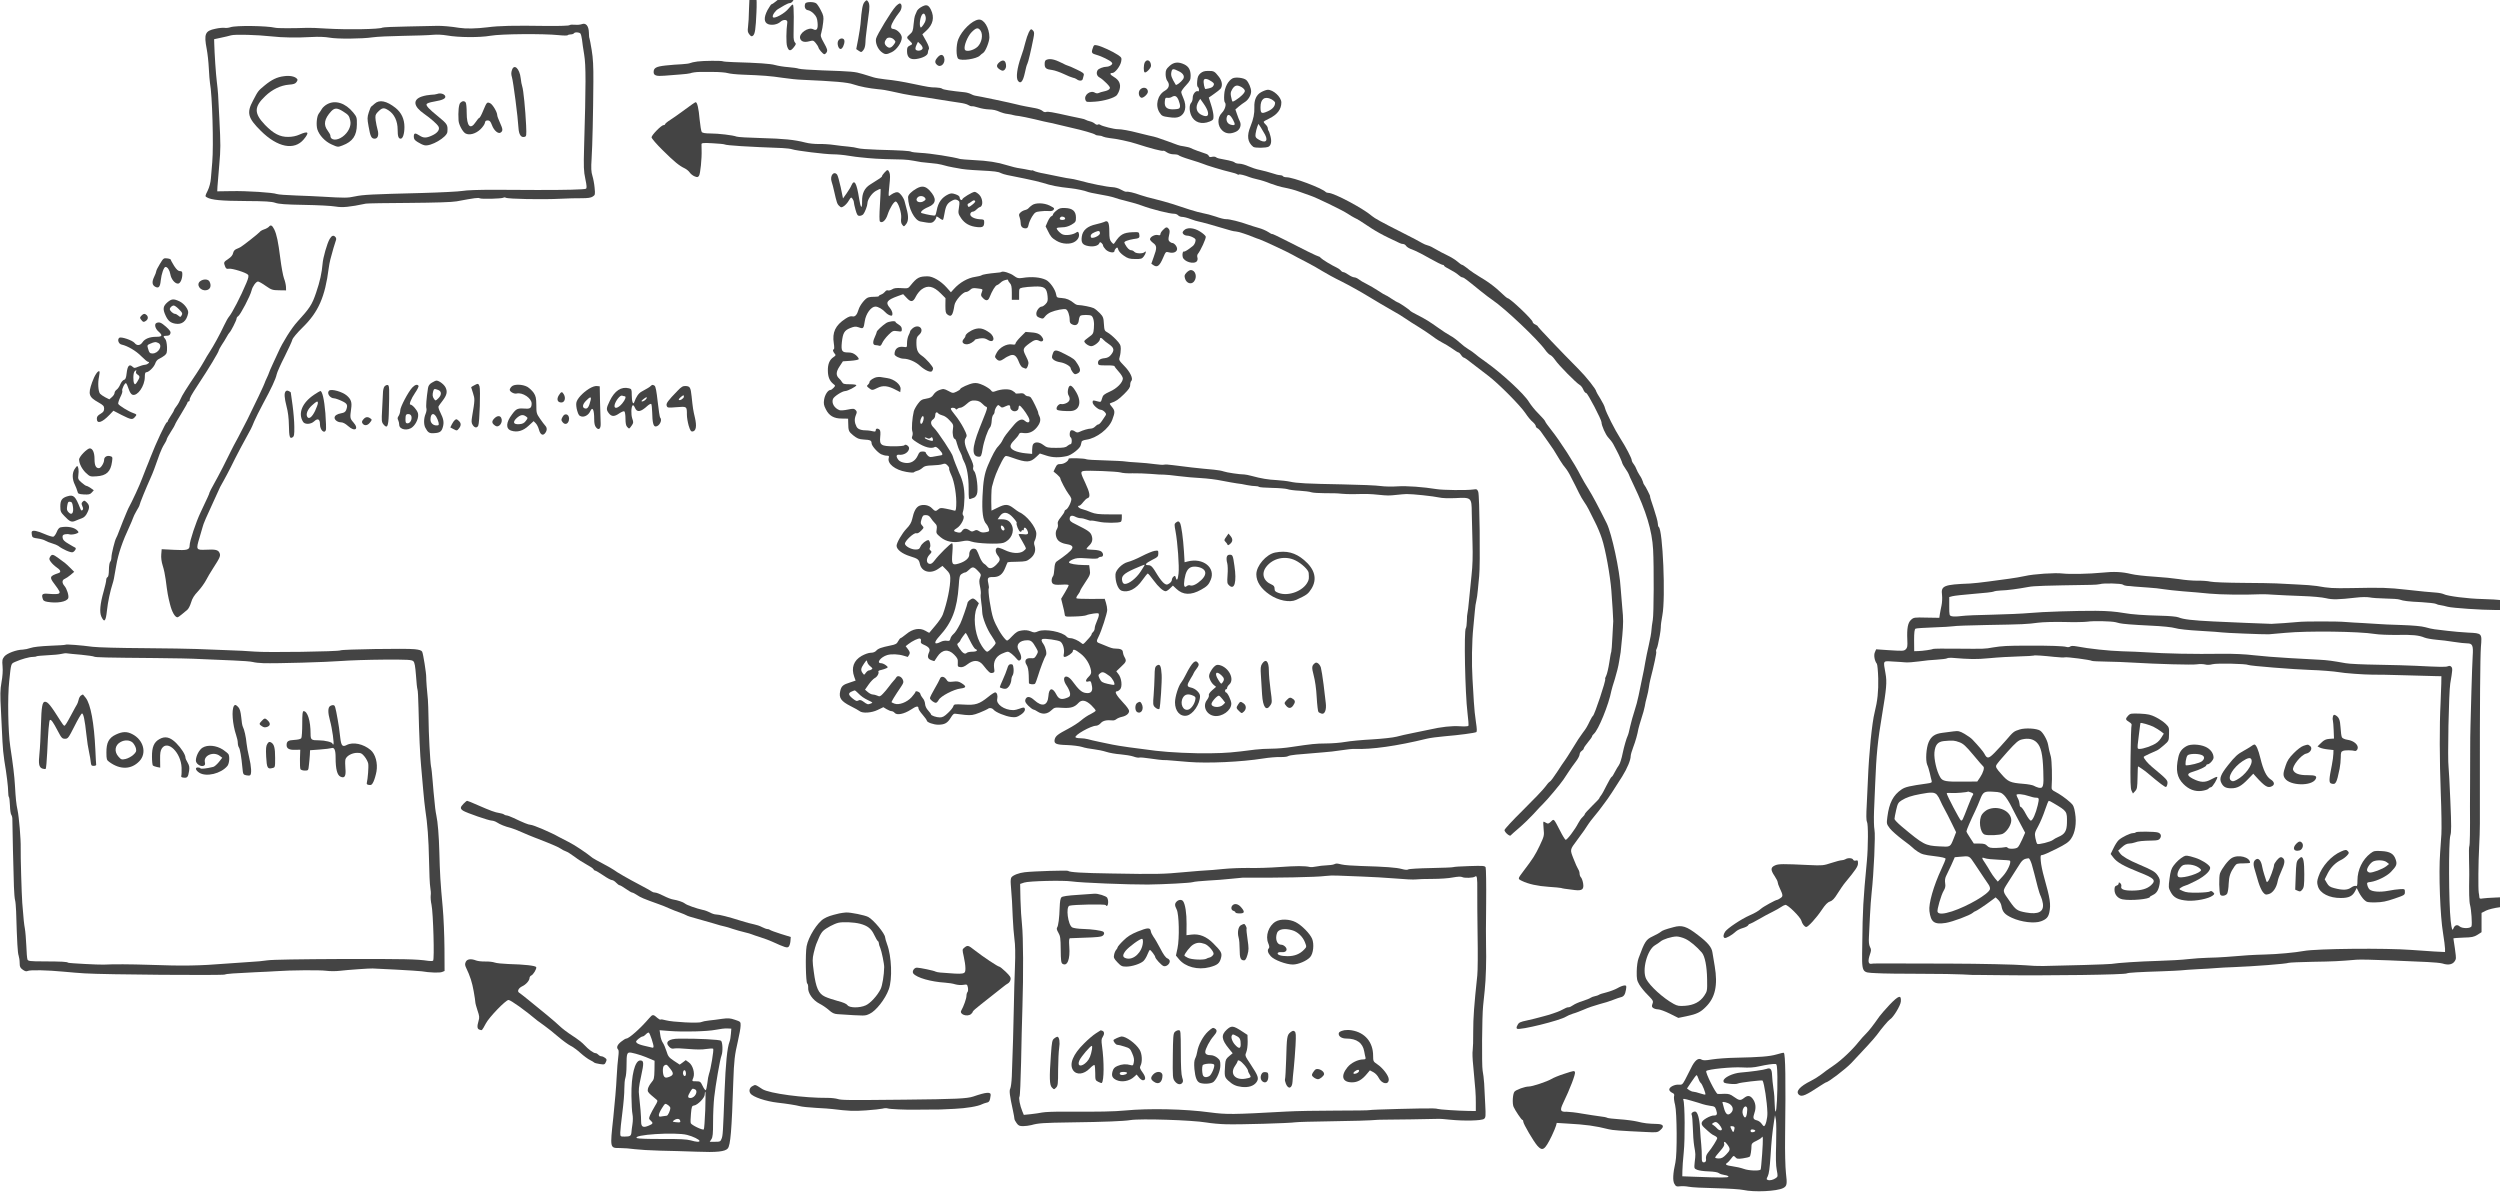 <?xml version="1.0" standalone="no"?>
<!DOCTYPE svg PUBLIC "-//W3C//DTD SVG 20010904//EN"
 "http://www.w3.org/TR/2001/REC-SVG-20010904/DTD/svg10.dtd">
<svg version="1.0" xmlns="http://www.w3.org/2000/svg"
 width="839.146pt" height="400pt" viewBox="0 0 839.146 400"
 preserveAspectRatio="xMidYMid meet">
<g transform="translate(-15.451,418.599) scale(0.035,-0.035)"
fill="#444444" stroke="none">
<path d="M7635 12043 c-3 -10 -8 -81 -10 -158 -1 -77 -6 -160 -10 -185 -5 -37
-3 -50 13 -70 16 -20 22 -22 35 -12 19 16 26 61 33 224 7 150 -4 218 -35 218
-11 0 -22 -8 -26 -17z"/>
<path d="M7995 12009 c-16 -10 -37 -19 -46 -19 -8 0 -34 -16 -56 -35 -23 -19
-45 -35 -51 -35 -5 0 -23 -26 -40 -57 -37 -71 -35 -119 7 -135 36 -13 89 -3
116 22 29 27 71 24 67 -5 -11 -76 -12 -200 -2 -229 15 -47 32 -50 63 -11 23
29 25 36 12 48 -9 9 -14 35 -13 73 0 33 1 110 2 173 0 69 -3 115 -9 117 -5 2
-23 -15 -40 -37 -37 -48 -143 -106 -152 -82 -7 17 24 61 52 77 11 6 36 21 57
34 21 12 44 22 51 22 36 0 60 63 35 88 -15 15 -16 15 -53 -9z"/>
<path d="M8733 11941 c-19 -21 -28 -68 -39 -211 -2 -25 -12 -89 -22 -143 l-19
-98 25 -17 c23 -15 25 -15 43 7 12 14 19 41 20 70 1 25 3 55 5 66 2 11 6 45 9
75 3 30 10 82 15 115 13 82 12 118 -3 139 -13 18 -15 18 -34 -3z"/>
<path d="M8164 11926 c-12 -32 0 -61 27 -64 14 -2 40 -17 56 -35 24 -25 32
-44 35 -84 6 -61 -8 -81 -41 -64 -47 26 -141 -40 -126 -88 9 -30 40 -40 87
-27 38 10 41 9 64 -19 13 -17 24 -34 24 -38 0 -15 44 -67 57 -67 7 0 17 9 23
20 9 17 5 32 -26 87 -34 61 -36 68 -25 103 6 21 14 64 17 97 6 52 3 65 -22
113 -15 30 -35 60 -44 67 -22 18 -99 17 -106 -1z"/>
<path d="M9031 11898 c-41 -44 -181 -274 -188 -309 -8 -39 14 -94 48 -124 37
-30 50 -31 103 -5 47 22 96 94 96 139 0 33 -43 78 -80 83 -20 2 -24 8 -22 27
4 25 39 84 80 135 24 30 27 76 5 83 -6 2 -25 -11 -42 -29z m-16 -318 c18 -20
18 -21 -2 -48 -26 -35 -47 -38 -72 -13 -20 20 -20 41 2 69 14 18 52 14 72 -8z"/>
<path d="M9272 11890 c-18 -11 -35 -28 -38 -38 -3 -9 -10 -25 -15 -35 -6 -11
-13 -51 -16 -90 -5 -62 -10 -74 -35 -95 -34 -29 -35 -34 -3 -63 31 -30 31 -33
0 -47 -21 -10 -25 -19 -25 -52 0 -60 28 -84 88 -76 63 9 112 35 112 61 0 11 4
26 9 34 6 9 -2 35 -26 78 l-36 64 37 34 c66 60 81 128 45 202 -24 49 -45 54
-97 23z m42 -76 c12 -30 6 -60 -18 -93 -22 -30 -25 -31 -31 -12 -3 11 -3 37 1
58 10 57 35 81 48 47z m-24 -315 c0 -18 -33 -31 -56 -22 -17 6 -18 21 -2 55
l13 27 22 -21 c13 -12 23 -29 23 -39z"/>
<path d="M9826 11772 c-63 -8 -160 -103 -194 -188 -23 -56 -22 -172 0 -188 31
-23 174 -1 206 30 7 8 22 20 33 27 23 16 59 108 59 149 0 91 -53 177 -104 170z
m20 -107 c25 -39 11 -114 -29 -153 -40 -37 -113 -53 -123 -27 -12 31 26 127
66 167 44 44 63 47 86 13z"/>
<path d="M6020 11728 c-14 -5 -44 -8 -67 -5 -23 2 -46 0 -51 -5 -5 -5 -96 -8
-208 -7 -336 5 -465 2 -579 -13 -105 -13 -206 -15 -270 -5 -78 13 -165 20
-210 19 -27 -1 -154 -4 -282 -6 -128 -2 -237 -7 -244 -11 -26 -16 -336 -21
-539 -9 -74 5 -155 8 -180 7 -139 -5 -288 -5 -310 1 -81 19 -377 23 -428 5
-18 -6 -44 -9 -58 -6 -13 2 -53 -1 -87 -9 -99 -20 -111 -49 -83 -195 8 -41 17
-123 20 -184 3 -60 8 -123 11 -140 22 -114 36 -599 22 -760 -4 -49 -10 -119
-13 -155 -3 -40 -15 -86 -31 -119 -26 -52 -26 -54 -7 -64 42 -25 139 -34 370
-35 190 -1 250 -5 285 -17 34 -12 99 -17 277 -20 129 -2 264 -9 302 -16 66
-11 132 -5 290 28 14 3 201 6 415 7 255 2 412 7 455 15 177 33 209 37 223 29
17 -9 209 -4 226 6 6 4 16 4 22 0 21 -13 354 -19 529 -10 63 3 152 6 198 5 61
0 90 4 108 16 23 15 24 19 18 83 -3 37 -13 89 -21 115 -12 38 -14 73 -8 165 8
126 15 430 17 742 1 141 -3 224 -16 299 -9 57 -19 107 -21 112 -3 4 -6 30 -6
58 -2 63 -29 95 -69 79z m-12 -90 c5 -7 12 -33 15 -58 2 -25 12 -90 21 -145
17 -103 17 -284 -1 -888 -5 -188 -4 -229 12 -303 14 -67 15 -88 6 -94 -14 -8
-204 -13 -476 -12 -99 1 -285 1 -413 2 -135 0 -258 -4 -295 -11 -34 -6 -210
-15 -392 -20 -479 -12 -562 -16 -641 -33 -69 -15 -95 -15 -314 -2 -47 3 -158
8 -247 11 -89 3 -173 9 -186 14 -39 15 -288 31 -437 28 l-135 -2 2 45 c2 25 9
117 17 205 14 160 14 189 1 450 -11 239 -13 258 -24 350 -10 82 -22 264 -25
370 l-1 39 65 14 c36 7 79 18 97 23 36 11 252 5 388 -10 106 -12 239 -14 386
-6 65 4 131 1 170 -6 74 -14 312 -12 414 3 39 6 169 12 290 14 121 2 250 6
287 10 39 4 94 1 135 -6 112 -20 316 -21 418 -3 101 18 507 21 653 6 46 -5 85
-5 88 -1 3 4 16 8 29 8 13 0 27 5 30 10 9 14 51 12 63 -2z"/>
<path d="M5351 11288 c-8 -24 -8 -43 0 -68 13 -43 57 -381 63 -489 4 -61 24
-92 56 -84 21 5 21 10 17 112 -7 148 -26 341 -37 371 -5 14 -12 50 -15 80 -10
92 -63 142 -84 78z"/>
<path d="M3164 11229 c-66 -8 -117 -33 -184 -88 -64 -53 -63 -52 -112 -146
-63 -117 -50 -166 75 -290 160 -159 321 -191 412 -81 57 69 44 83 -42 45 -30
-14 -70 -22 -108 -22 -79 -1 -140 31 -222 115 -107 112 -106 173 3 277 67 64
149 103 227 109 44 3 61 9 72 25 12 18 13 24 2 34 -21 21 -68 30 -123 22z"/>
<path d="M4634 11059 c-10 -4 -37 -8 -60 -8 -22 -1 -62 -8 -88 -17 -88 -30
-80 -94 22 -165 67 -47 126 -99 139 -123 15 -28 -9 -62 -63 -86 -54 -25 -81
-25 -119 0 -42 28 -55 25 -55 -10 0 -24 8 -35 38 -53 20 -13 49 -27 64 -30 59
-15 216 77 220 128 5 69 2 74 -97 155 -75 61 -106 93 -103 109 2 10 27 19 74
27 85 14 116 31 104 55 -11 20 -48 29 -76 18z"/>
<path d="M4035 10966 c-15 -14 -30 -26 -33 -28 -4 -2 -15 -27 -24 -56 -15 -47
-15 -61 -2 -133 17 -98 27 -119 59 -119 31 0 42 37 27 88 -6 21 -14 60 -18 88
-5 45 -3 54 17 76 44 46 60 50 106 20 56 -36 88 -103 88 -186 0 -64 8 -86 29
-86 21 0 36 47 36 112 0 76 -29 138 -85 183 -86 68 -155 82 -200 41z"/>
<path d="M4856 10974 c-15 -15 -22 -83 -17 -169 2 -40 40 -111 67 -125 37 -20
98 -3 143 40 22 21 41 49 43 62 2 17 9 23 27 23 18 0 27 -9 40 -44 20 -55 63
-90 86 -71 21 17 19 32 -10 96 -14 30 -25 61 -25 69 0 30 -44 104 -68 115 -30
13 -32 12 -67 -72 -15 -38 -32 -68 -36 -68 -5 0 -21 -18 -35 -40 -52 -79 -87
-42 -87 90 0 47 -4 91 -10 98 -13 16 -32 15 -51 -4z"/>
<path d="M3580 10961 c-19 -10 -41 -29 -50 -43 -8 -14 -23 -36 -33 -50 -18
-27 -25 -106 -12 -149 18 -56 73 -116 136 -144 60 -27 61 -27 105 -10 98 37
137 94 138 201 1 67 -1 73 -36 116 -74 90 -170 121 -248 79z m152 -70 c52 -33
58 -40 69 -90 11 -49 -20 -113 -74 -152 -56 -41 -117 -36 -117 10 0 8 -12 29
-26 48 -43 57 -33 113 34 186 33 34 57 34 114 -2z"/>
<path d="M10307 11648 c-9 -18 -24 -62 -33 -98 -8 -36 -26 -96 -40 -133 -39
-110 -51 -204 -30 -232 25 -34 48 -8 66 76 8 41 19 80 24 87 8 13 35 126 58
244 9 45 9 60 -1 72 -19 23 -26 20 -44 -16z"/>
<path d="M8479 11567 c-12 -27 3 -77 24 -77 17 0 37 42 37 75 0 34 -46 35 -61
2z"/>
<path d="M10920 11494 c-14 -40 -8 -48 40 -61 43 -11 127 -53 141 -69 11 -14
10 -18 -6 -30 -10 -8 -29 -14 -41 -14 -30 0 -77 -18 -86 -33 -16 -26 -8 -57
20 -71 15 -8 45 -33 66 -55 33 -34 37 -43 27 -55 -7 -9 -29 -18 -50 -22 -20
-4 -44 -11 -53 -16 -11 -5 -24 -4 -36 3 -43 27 -108 -22 -91 -69 8 -22 12 -22
91 -17 88 6 187 36 211 63 8 10 20 34 26 56 13 49 -5 89 -55 118 -38 22 -44
38 -15 38 26 0 77 66 85 111 6 33 4 38 -31 62 -49 33 -159 84 -200 92 -29 6
-32 4 -43 -31z"/>
<path d="M9435 11412 c-29 -32 -32 -53 -7 -74 36 -33 84 17 68 70 -11 32 -34
34 -61 4z"/>
<path d="M10481 11388 c-16 -5 -21 -16 -21 -42 0 -40 14 -51 75 -58 22 -3 70
-20 107 -37 37 -18 77 -34 88 -36 12 -2 27 -8 34 -13 25 -20 55 -20 61 -1 3
10 7 28 10 38 5 16 -7 26 -69 55 -41 20 -78 36 -83 36 -5 0 -33 13 -64 29 -61
31 -106 41 -138 29z"/>
<path d="M7129 11370 c-31 -4 -62 -11 -69 -15 -7 -4 -42 -9 -79 -11 -36 -1
-106 -7 -155 -12 -92 -10 -116 -23 -116 -63 0 -33 26 -42 105 -35 41 3 110 9
153 12 42 3 84 8 92 11 17 7 59 13 93 13 12 0 69 0 127 0 58 0 121 -5 140 -11
19 -6 85 -13 145 -15 191 -7 267 -13 380 -30 61 -9 144 -18 185 -19 316 -14
438 -24 495 -44 66 -22 150 -38 241 -47 32 -2 86 -11 119 -19 81 -19 174 -37
205 -41 40 -4 172 -24 355 -54 28 -4 75 -11 105 -16 30 -4 65 -13 77 -21 12
-8 27 -13 35 -12 7 2 36 -4 63 -13 28 -9 70 -16 95 -17 51 -2 72 -7 115 -26
17 -7 48 -16 70 -18 22 -3 47 -8 55 -11 8 -3 33 -7 55 -9 22 -3 90 -17 150
-31 61 -15 121 -29 135 -31 14 -2 50 -10 80 -18 30 -8 91 -22 135 -32 109 -24
218 -56 230 -66 5 -5 20 -9 33 -9 13 0 31 -4 41 -10 10 -5 38 -11 62 -14 64
-6 188 -32 255 -54 139 -45 255 -75 261 -68 3 3 18 -3 33 -14 17 -12 44 -20
68 -20 23 0 43 -4 47 -9 3 -5 51 -24 108 -41 56 -17 111 -35 122 -40 30 -14
202 -66 265 -80 30 -7 60 -16 66 -21 6 -5 13 -6 17 -3 5 6 57 -7 102 -25 11
-5 45 -14 75 -21 30 -6 87 -24 125 -40 39 -15 101 -34 138 -40 38 -7 99 -23
135 -37 37 -13 85 -30 107 -38 57 -18 312 -142 360 -174 22 -15 51 -32 65 -39
29 -13 69 -38 166 -103 38 -25 110 -65 159 -88 50 -23 98 -46 107 -51 10 -6
26 -10 35 -10 10 0 23 -8 30 -19 6 -10 32 -26 58 -34 25 -9 98 -45 162 -82 64
-36 122 -65 129 -65 8 0 14 -4 14 -8 0 -5 26 -22 57 -37 31 -16 68 -39 81 -52
14 -13 31 -23 37 -23 13 0 35 -16 171 -127 42 -34 94 -74 117 -89 122 -82 437
-381 508 -481 16 -23 38 -44 48 -48 10 -3 31 -25 47 -48 31 -47 201 -219 233
-237 12 -6 28 -26 36 -45 7 -19 21 -35 29 -35 13 0 146 -254 146 -279 0 -32
40 -121 65 -147 17 -17 39 -46 49 -65 9 -19 24 -45 31 -59 20 -36 55 -115 55
-124 0 -4 14 -27 30 -51 16 -24 30 -46 30 -50 0 -3 22 -52 49 -108 120 -250
176 -436 186 -617 9 -166 7 -623 -3 -675 -6 -33 -12 -78 -13 -100 -1 -22 -12
-85 -25 -140 -13 -55 -28 -130 -34 -165 -5 -36 -19 -105 -30 -155 -11 -49 -26
-124 -34 -165 -8 -41 -26 -109 -40 -150 -14 -41 -32 -108 -41 -147 -8 -40 -19
-81 -24 -90 -10 -19 -35 -104 -47 -163 -4 -19 -8 -37 -9 -40 -1 -3 -5 -18 -10
-35 -4 -16 -13 -37 -19 -45 -7 -8 -23 -36 -37 -62 -13 -27 -27 -48 -31 -48 -5
0 -26 -37 -49 -82 -22 -46 -47 -90 -55 -99 -8 -8 -14 -19 -14 -23 0 -4 -31
-38 -70 -75 -38 -38 -70 -73 -70 -78 0 -6 -9 -18 -21 -29 -12 -10 -30 -36 -41
-57 -32 -63 -110 -166 -122 -161 -6 2 -30 41 -53 87 -63 121 -58 116 -88 87
-22 -21 -29 -22 -45 -12 -11 7 -22 12 -26 12 -3 0 -3 -31 1 -68 7 -67 5 -71
-38 -163 -43 -90 -64 -123 -153 -240 -59 -79 -59 -76 -17 -97 61 -30 151 -50
258 -57 55 -3 108 -9 118 -11 18 -6 30 -7 132 -20 70 -8 88 7 79 64 -4 24 -13
49 -20 57 -8 7 -14 24 -14 37 0 13 -6 32 -14 43 -7 11 -28 56 -44 99 -35 89
-36 85 32 176 50 66 97 134 111 158 6 10 31 43 56 73 25 29 56 70 70 89 13 19
30 42 37 50 16 18 99 144 161 244 48 77 81 157 81 194 0 13 11 51 24 85 23 60
41 125 50 177 3 14 16 59 29 100 14 41 28 93 32 115 3 22 12 63 20 90 8 28 16
68 19 90 3 22 9 58 15 80 35 135 61 257 56 265 -3 5 -2 18 4 27 5 10 11 32 14
48 3 17 10 53 16 80 5 28 10 64 10 80 -1 17 6 68 15 115 32 166 4 821 -35 846
-5 3 -9 19 -9 35 0 16 -18 81 -39 144 -22 63 -38 115 -35 115 5 0 -47 103 -56
110 -4 3 -10 17 -13 31 -4 14 -17 42 -31 61 -13 20 -27 47 -31 59 -4 13 -16
35 -26 48 -11 13 -19 30 -19 38 0 18 -59 131 -109 208 -50 77 -138 251 -147
290 -3 17 -24 58 -45 92 -22 34 -39 65 -39 68 0 20 -96 141 -169 214 -167 168
-391 403 -391 410 0 4 -11 13 -25 19 -14 6 -25 17 -25 24 0 22 -217 228 -240
228 -5 0 -38 28 -74 63 -36 35 -100 84 -143 111 -96 58 -139 87 -179 120 -18
14 -36 26 -41 26 -5 0 -25 14 -44 31 -19 17 -63 44 -99 61 -36 17 -85 43 -110
58 -25 16 -58 32 -75 36 -16 4 -41 14 -55 23 -14 9 -104 57 -200 105 -185 93
-257 133 -281 154 -82 72 -364 222 -417 222 -10 0 -22 4 -27 9 -38 38 -313
141 -376 141 -15 0 -31 5 -34 10 -3 6 -16 10 -27 10 -12 0 -47 8 -77 19 -31
10 -83 24 -116 31 -33 6 -83 23 -112 36 -28 13 -67 24 -85 24 -19 0 -39 5 -46
12 -6 6 -33 15 -59 20 -99 18 -108 21 -120 30 -7 6 -24 7 -38 4 -18 -5 -27 -2
-31 8 -3 9 -16 18 -27 21 -33 10 -130 45 -149 56 -9 5 -36 11 -60 15 -24 3
-52 9 -63 14 -23 9 -158 58 -195 70 -14 5 -50 14 -80 20 -30 7 -80 19 -110 27
-71 19 -158 35 -190 34 -31 -1 -151 29 -167 42 -7 5 -17 6 -23 2 -6 -4 -19 0
-28 8 -9 9 -30 19 -47 23 -16 4 -34 10 -40 14 -5 4 -26 11 -45 14 -19 4 -64
14 -100 21 -183 41 -220 47 -236 41 -10 -4 -25 0 -35 10 -11 10 -40 21 -67 26
-26 5 -69 13 -97 18 -27 5 -68 14 -90 20 -39 11 -366 80 -395 83 -8 1 -25 8
-38 15 -13 7 -40 15 -60 17 -129 13 -206 25 -215 34 -6 6 -34 11 -61 12 -51 0
-73 4 -216 34 -104 22 -182 35 -271 44 -42 5 -92 13 -110 19 -19 5 -65 20
-104 32 -77 23 -97 25 -389 35 -110 4 -210 11 -224 16 -13 5 -59 12 -101 15
-42 3 -98 12 -126 20 -46 13 -160 21 -401 28 -50 2 -95 5 -100 8 -14 7 -183 6
-245 -2z"/>
<path d="M10021 11359 c-27 -26 -24 -45 11 -67 22 -13 29 -13 42 -3 9 8 16 24
16 36 0 57 -29 71 -69 34z"/>
<path d="M11420 11361 c-12 -24 -13 -88 -1 -95 13 -9 61 41 61 63 0 50 -39 71
-60 32z"/>
<path d="M11656 11326 c-31 -28 -36 -40 -36 -77 0 -24 7 -53 15 -63 28 -36 19
-72 -22 -96 -71 -40 -96 -143 -50 -211 20 -31 29 -35 89 -43 49 -7 75 -6 98 4
59 25 76 99 40 179 -11 24 -20 50 -20 59 0 8 20 37 45 63 39 42 45 54 45 91 0
57 -18 89 -60 110 -58 28 -103 23 -144 -16z m96 -52 c39 -20 53 -49 35 -74
-19 -28 -65 -62 -70 -53 -41 68 -48 89 -42 120 7 37 16 38 77 7z m-8 -274 c9
-22 16 -50 14 -62 -3 -20 -10 -23 -51 -26 -71 -5 -99 16 -95 71 3 37 6 42 25
39 13 -2 31 1 40 7 32 19 49 12 67 -29z"/>
<path d="M11954 11257 c-20 -18 -28 -35 -31 -74 -3 -31 -1 -53 6 -57 6 -4 11
-16 11 -27 0 -11 -4 -18 -8 -15 -20 12 -52 -25 -52 -60 0 -20 -7 -42 -15 -50
-19 -19 -19 -74 -1 -118 29 -70 100 -94 180 -61 32 14 36 19 35 53 0 20 -10
68 -23 107 l-22 69 50 35 c28 19 56 42 63 50 22 29 15 76 -18 117 -40 51 -46
54 -101 54 -35 0 -54 -6 -74 -23z m108 -79 c23 -16 26 -23 17 -39 -8 -17 -25
-24 -76 -33 -10 -1 -23 65 -17 85 6 20 36 15 76 -13z m-37 -290 c9 -38 -7 -50
-46 -36 -63 22 -80 76 -42 137 l15 23 33 -47 c19 -26 37 -61 40 -77z"/>
<path d="M12263 11209 c-44 -23 -77 -86 -81 -156 -3 -38 0 -69 6 -75 17 -17 2
-70 -29 -101 -46 -47 -43 -127 7 -171 34 -30 78 -33 129 -9 39 18 55 65 36
101 -6 11 -18 41 -26 66 l-16 46 32 28 c18 15 45 35 60 44 32 20 59 66 59 101
0 33 -24 89 -47 110 -24 21 -101 30 -130 16z m88 -86 c16 -10 29 -25 29 -35 0
-19 -41 -59 -89 -89 -28 -17 -30 -17 -35 -1 -16 62 -16 75 4 108 24 38 47 43
91 17z m-84 -313 c25 -47 21 -57 -22 -46 -31 8 -47 38 -39 71 9 38 33 28 61
-25z"/>
<path d="M11375 11100 c-20 -22 -14 -67 11 -77 18 -7 64 34 64 57 0 40 -46 52
-75 20z"/>
<path d="M12536 11076 c-46 -25 -68 -75 -65 -146 2 -58 -8 -110 -37 -182 -37
-90 -29 -151 26 -196 16 -13 126 -12 149 2 23 15 29 50 17 98 -6 26 -15 50
-19 54 -4 4 -7 15 -7 24 0 9 -9 25 -20 35 -11 10 -20 22 -20 26 0 4 24 19 53
32 78 38 117 88 117 154 0 52 -78 124 -132 122 -13 -1 -41 -11 -62 -23z m134
-101 c0 -34 -24 -62 -72 -83 -59 -26 -68 -21 -68 41 0 78 40 107 103 76 20
-11 37 -26 37 -34z m-96 -307 c34 -66 -2 -86 -71 -41 -21 14 -24 22 -20 52 3
20 10 49 16 65 l11 28 23 -34 c12 -19 30 -50 41 -70z"/>
<path d="M7010 10909 c-52 -38 -116 -84 -142 -100 -27 -17 -48 -35 -48 -40 0
-5 -7 -9 -15 -9 -21 0 -115 -96 -115 -117 0 -10 48 -66 106 -123 113 -112 160
-150 211 -174 17 -8 39 -26 48 -39 9 -14 30 -31 47 -38 27 -11 32 -10 43 5 13
17 28 168 25 247 -1 24 -1 50 -1 57 1 11 22 13 107 8 58 -3 109 -8 114 -11 16
-10 226 -23 555 -35 39 -2 81 -7 94 -12 37 -13 318 -48 392 -48 37 0 104 -6
150 -14 46 -7 93 -14 104 -14 11 -1 47 -4 80 -8 33 -4 110 -8 170 -10 61 -1
135 -3 165 -4 30 -1 78 -6 105 -12 54 -11 77 -15 170 -23 33 -2 76 -9 95 -14
44 -13 91 -23 110 -26 8 -1 29 -5 45 -8 51 -11 105 -16 220 -22 135 -7 169
-11 195 -25 11 -6 39 -14 62 -19 24 -5 99 -20 168 -34 69 -14 145 -32 170 -40
85 -27 143 -39 275 -53 48 -5 136 -24 152 -32 10 -5 63 -17 118 -26 55 -9 114
-22 130 -27 39 -14 76 -24 155 -44 36 -8 90 -25 120 -36 95 -36 267 -79 313
-79 14 0 30 -7 37 -15 7 -8 24 -15 39 -15 14 0 51 -9 81 -21 30 -11 64 -22 75
-23 24 -4 166 -43 311 -87 17 -5 39 -9 49 -9 18 0 112 -30 170 -55 17 -7 41
-16 55 -20 27 -8 280 -126 320 -150 14 -8 69 -38 123 -65 54 -28 126 -68 160
-90 34 -21 117 -67 185 -100 68 -34 183 -98 255 -142 73 -45 173 -103 222
-131 50 -27 110 -64 135 -82 25 -17 81 -54 125 -80 44 -27 105 -68 136 -91 31
-24 74 -51 95 -61 21 -10 62 -35 91 -55 29 -21 56 -38 61 -38 6 0 17 -11 26
-25 9 -14 21 -25 27 -25 6 0 43 -26 82 -58 40 -31 107 -83 150 -115 98 -74
307 -284 358 -360 21 -32 52 -70 69 -83 16 -14 30 -32 30 -40 0 -8 7 -17 16
-21 8 -3 25 -20 37 -38 12 -18 42 -61 67 -95 44 -61 55 -78 114 -177 16 -26
39 -59 52 -73 12 -14 37 -54 54 -90 18 -36 36 -72 41 -80 4 -8 19 -39 33 -67
14 -29 36 -67 49 -85 13 -18 33 -51 44 -73 11 -22 38 -76 60 -120 23 -44 53
-116 67 -160 34 -101 80 -356 91 -500 8 -102 19 -281 18 -292 0 -6 -4 -74 -8
-149 -3 -76 -9 -142 -11 -146 -3 -4 -11 -50 -19 -103 -8 -52 -21 -108 -29
-124 -9 -16 -13 -31 -10 -33 9 -10 -102 -344 -118 -354 -5 -3 -18 -25 -29 -48
-25 -53 -39 -76 -67 -112 -27 -36 -55 -78 -110 -169 -23 -38 -51 -81 -61 -95
-11 -14 -45 -65 -76 -113 -32 -49 -63 -91 -70 -93 -7 -3 -28 -26 -46 -52 -19
-26 -114 -125 -211 -221 -98 -96 -178 -183 -178 -192 0 -20 51 -64 59 -51 3 4
40 37 81 72 41 35 104 96 139 134 35 39 78 85 95 101 40 39 163 186 191 228
12 18 35 52 51 77 16 25 46 67 66 93 21 27 38 59 38 70 0 12 9 28 20 35 11 7
20 17 20 24 0 6 18 33 40 59 22 26 40 52 40 57 0 5 7 15 16 23 44 36 145 285
169 414 2 11 17 63 34 115 16 52 35 127 40 165 6 39 13 79 15 90 2 11 9 83 16
161 10 110 10 166 0 260 -6 65 -13 153 -16 194 -9 170 -85 521 -133 620 -78
157 -141 275 -176 330 -23 36 -56 92 -73 125 -59 118 -199 335 -284 442 -32
40 -58 77 -58 82 0 5 -28 38 -63 73 -35 34 -75 85 -91 111 -43 75 -262 277
-416 386 -47 33 -94 68 -105 79 -11 10 -38 29 -60 42 -22 13 -60 42 -85 65
-25 23 -65 53 -90 66 -25 13 -76 47 -114 74 -87 62 -124 85 -203 125 -34 17
-65 35 -68 40 -7 11 -109 80 -119 80 -4 0 -30 16 -59 35 -28 19 -55 35 -59 35
-3 0 -34 18 -68 41 -34 22 -84 52 -113 66 -29 14 -63 34 -76 45 -13 10 -32 18
-42 18 -10 0 -35 11 -55 25 -20 14 -42 25 -49 25 -7 0 -19 7 -26 17 -8 9 -25
21 -39 27 -46 21 -138 77 -150 91 -7 8 -16 15 -21 15 -10 0 -159 73 -333 163
-61 31 -112 55 -114 53 -2 -3 -19 6 -38 19 -20 13 -61 31 -92 39 -31 9 -77 23
-102 32 -70 26 -182 54 -210 52 -14 -1 -59 10 -100 25 -41 14 -95 28 -120 32
-25 4 -83 20 -130 35 -47 15 -121 39 -165 54 -44 14 -120 35 -169 47 -49 11
-112 29 -140 39 -60 22 -116 35 -134 31 -7 -1 -30 8 -50 20 -22 13 -56 23 -82
24 -52 2 -212 34 -315 63 -38 10 -79 19 -90 19 -11 1 -54 8 -95 17 -41 9 -110
23 -152 31 -43 7 -87 19 -98 25 -11 6 -20 9 -20 6 0 -2 -17 0 -37 5 -21 5 -58
11 -83 15 -25 3 -79 16 -120 29 -92 29 -181 43 -325 50 -60 3 -117 8 -125 10
-67 20 -288 55 -382 59 -42 2 -81 7 -88 11 -13 8 -93 13 -320 19 -91 3 -177 9
-192 15 -15 5 -56 12 -91 15 -36 3 -98 10 -138 16 -41 6 -105 10 -144 9 -38
-1 -97 5 -130 14 -105 27 -205 37 -425 43 -118 3 -224 9 -235 14 -32 13 -173
30 -251 30 -46 0 -75 5 -82 13 -6 7 -15 62 -21 122 -9 107 -23 165 -38 165 -5
0 -51 -32 -103 -71z"/>
<path d="M8923 10304 c-13 -14 -23 -29 -23 -34 0 -8 -20 -22 -114 -80 -54 -34
-78 -84 -77 -161 1 -80 -14 -67 -28 24 -24 154 -46 192 -74 130 -6 -16 -27
-50 -46 -77 l-35 -49 -22 107 c-13 59 -28 114 -35 122 -32 38 -71 -13 -52 -69
6 -18 17 -57 23 -87 26 -115 30 -127 50 -145 18 -17 21 -17 46 -1 14 10 35 33
46 53 20 33 22 34 35 17 7 -10 13 -25 13 -33 0 -8 7 -41 16 -73 14 -49 20 -58
39 -58 12 0 29 7 36 16 15 18 39 81 39 103 0 37 42 98 81 120 22 13 42 21 45
19 2 -3 -1 -72 -6 -154 -6 -92 -6 -152 0 -158 21 -21 57 11 74 66 21 64 63
131 79 125 23 -7 56 -109 51 -157 -4 -32 -1 -51 10 -65 16 -20 16 -20 36 4 24
28 26 77 6 147 -8 27 -17 61 -20 76 -3 14 -18 41 -32 58 -22 26 -32 30 -53 25
-14 -4 -34 -14 -44 -22 -9 -9 -19 -14 -22 -11 -3 3 0 49 6 102 8 71 8 104 0
122 -13 30 -20 30 -48 -2z"/>
<path d="M9233 10153 c-51 -29 -83 -61 -83 -85 2 -104 62 -221 118 -232 96
-18 110 -18 131 3 12 12 21 28 21 36 0 13 6 11 30 -6 16 -13 32 -20 35 -17 3
3 10 34 16 69 12 69 27 92 73 116 23 12 33 12 51 3 20 -11 21 -16 13 -70 -9
-55 -7 -60 21 -103 35 -51 84 -78 155 -85 53 -5 66 4 66 48 0 23 -4 26 -39 27
-57 3 -101 27 -94 53 3 11 13 20 23 20 9 0 25 9 35 20 10 11 26 22 36 25 31
10 26 82 -8 117 -15 15 -35 28 -44 28 -22 0 -119 -59 -119 -72 0 -5 -6 -8 -12
-5 -7 2 -13 12 -13 22 0 12 -13 23 -40 32 -33 11 -43 11 -70 -1 -62 -30 -97
-79 -110 -153 -4 -24 -11 -46 -16 -49 -8 -5 -71 6 -128 22 -22 7 12 38 64 59
77 32 81 83 12 158 -40 42 -73 48 -124 20z m78 -89 c11 -14 10 -18 -6 -30 -41
-30 -95 -5 -65 31 16 20 54 19 71 -1z m483 -33 c3 -5 -10 -21 -29 -35 -32 -25
-36 -25 -42 -10 -4 10 -2 19 4 21 5 2 19 10 29 18 22 17 31 18 38 6z"/>
<path d="M10340 9993 c-14 -9 -29 -23 -35 -30 -5 -7 -21 -15 -35 -18 -13 -3
-32 -13 -42 -23 -16 -15 -17 -23 -8 -46 5 -15 10 -40 10 -55 0 -33 16 -51 47
-51 17 0 23 7 29 35 3 19 19 54 34 79 26 40 33 44 77 49 26 4 64 5 83 3 31 -3
49 6 50 26 0 3 -19 16 -43 27 -54 26 -133 28 -167 4z"/>
<path d="M10572 9940 c-18 -14 -32 -31 -32 -37 0 -6 -7 -14 -16 -17 -8 -3 -24
-26 -35 -51 l-20 -46 21 -42 c27 -56 38 -69 83 -96 55 -34 135 -37 178 -8 33
22 46 54 35 84 -6 13 -9 13 -32 -2 -15 -9 -48 -18 -75 -19 -40 -1 -52 4 -78
28 -17 16 -28 33 -25 38 3 4 26 8 51 8 31 0 60 8 90 25 40 24 43 29 43 69 0
60 -32 89 -103 91 -44 2 -58 -2 -85 -25z m83 -81 c-7 -10 -38 -12 -48 -2 -4 3
-2 12 4 19 13 16 54 0 44 -17z"/>
<path d="M11030 9831 c-8 -4 -43 -14 -77 -22 -83 -18 -129 -57 -137 -119 -8
-58 7 -80 64 -90 48 -9 95 3 104 27 5 12 9 13 21 3 8 -7 15 -18 15 -25 0 -7
12 -24 26 -39 29 -28 84 -37 84 -12 0 7 7 19 15 26 12 10 15 7 21 -14 4 -15
25 -39 53 -58 39 -27 55 -32 109 -32 56 -1 65 2 82 24 22 28 28 62 8 42 -17
-17 -83 -15 -98 3 -7 8 -20 15 -30 15 -18 0 -40 22 -59 58 -11 20 -9 23 16 33
15 6 44 13 63 16 56 7 62 11 58 40 -3 28 -4 28 -66 26 -87 -4 -119 -22 -169
-99 -12 -18 -13 -18 -33 5 -16 19 -20 37 -20 100 0 90 -13 113 -50 92z m-40
-109 c0 -24 -79 -57 -86 -37 -8 20 4 35 40 50 35 15 46 12 46 -13z"/>
<path d="M3021 9786 c-7 -8 -28 -20 -47 -26 -18 -6 -37 -17 -41 -24 -7 -11
-161 -133 -187 -147 -6 -4 -23 -11 -37 -17 -17 -7 -28 -20 -32 -39 -4 -20 -19
-38 -46 -56 -45 -30 -46 -33 -31 -72 9 -22 15 -26 37 -22 29 5 166 -37 183
-58 8 -10 5 -29 -15 -77 -54 -130 -139 -293 -168 -326 -9 -10 -29 -46 -46 -82
-39 -84 -105 -204 -139 -255 -15 -22 -38 -61 -52 -87 -14 -26 -46 -77 -71
-115 -99 -147 -144 -219 -156 -250 -7 -18 -23 -48 -37 -66 -15 -19 -26 -37
-26 -41 0 -5 -13 -28 -30 -53 -16 -24 -30 -48 -30 -54 0 -5 -4 -9 -8 -9 -11 0
-105 -200 -157 -335 -14 -38 -33 -83 -40 -100 -7 -16 -26 -64 -41 -105 -22
-61 -95 -219 -134 -290 -4 -8 -12 -26 -17 -40 -6 -14 -20 -50 -33 -80 -12 -30
-30 -75 -39 -100 -9 -25 -20 -51 -25 -59 -13 -21 -46 -153 -46 -187 0 -16 -5
-35 -12 -42 -6 -6 -12 -41 -12 -77 -1 -42 -5 -66 -13 -70 -7 -2 -13 -15 -13
-28 0 -12 -11 -61 -24 -107 -35 -123 -42 -202 -22 -245 28 -59 42 -45 53 58 9
85 31 188 55 262 10 33 10 30 34 170 19 114 61 235 129 380 13 28 27 61 31 74
4 14 20 46 35 72 16 25 29 51 29 56 0 11 62 163 104 256 25 55 40 96 88 232
12 33 32 76 45 95 12 19 23 40 23 46 0 6 18 39 40 73 22 34 40 65 40 69 0 5
27 52 60 105 33 54 60 102 60 107 0 6 5 10 10 10 6 0 10 6 10 14 0 18 15 46
74 136 49 74 121 187 143 225 44 73 63 109 63 116 0 4 13 27 28 51 16 24 38
59 48 78 10 19 22 37 26 40 13 10 68 119 68 134 0 8 7 19 15 23 21 12 117 195
129 247 9 39 43 86 62 86 8 0 42 -19 74 -42 55 -38 64 -41 127 -42 l68 -1 -1
35 c-1 19 -9 55 -19 80 -9 25 -25 110 -35 190 -21 166 -35 230 -58 279 -20 40
-34 48 -51 27z"/>
<path d="M11595 9755 c-14 -13 -25 -31 -25 -40 0 -11 -6 -14 -25 -9 -28 7 -75
-18 -75 -41 0 -7 14 -23 30 -35 37 -26 38 -48 6 -134 l-23 -65 23 -16 c34 -22
57 -4 89 71 26 61 27 62 56 54 42 -12 79 3 79 33 0 24 -27 57 -48 57 -6 0 -17
7 -25 14 -12 12 -12 24 -4 60 8 34 7 49 -3 61 -17 21 -27 19 -55 -10z"/>
<path d="M11795 9750 c-15 -16 -15 -22 -5 -35 7 -8 23 -15 37 -15 13 0 38 -7
54 -16 26 -13 30 -20 24 -42 -3 -15 -14 -34 -25 -42 -45 -36 -76 -55 -83 -52
-12 4 -20 -26 -13 -53 11 -45 108 -74 136 -40 6 8 9 23 5 35 -4 12 -2 26 3 33
27 32 82 152 77 168 -3 10 -27 31 -54 48 -59 38 -127 43 -156 11z"/>
<path d="M3603 9668 c-25 -43 -64 -180 -68 -238 -7 -85 -25 -169 -62 -277 -39
-115 -59 -146 -182 -281 -56 -62 -141 -198 -180 -287 -5 -11 -27 -59 -50 -108
-22 -48 -41 -91 -41 -95 -1 -4 -9 -25 -20 -47 -11 -22 -19 -43 -20 -47 0 -7
-99 -217 -167 -353 -19 -38 -59 -115 -88 -170 -30 -55 -60 -111 -66 -125 -37
-78 -123 -246 -163 -316 -25 -45 -46 -85 -46 -89 0 -9 -16 -43 -85 -189 -44
-92 -105 -276 -105 -317 0 -42 -23 -49 -149 -42 l-119 6 -4 -49 c-3 -31 2 -71
14 -109 11 -33 23 -91 28 -130 18 -139 22 -161 42 -240 18 -74 48 -125 71
-125 5 0 24 12 42 28 18 15 41 34 53 44 11 9 27 40 36 70 11 39 30 69 67 108
28 30 62 78 76 105 14 28 45 79 68 115 66 102 74 120 62 147 -13 30 -39 36
-132 31 -93 -4 -95 0 -60 116 14 47 28 93 30 103 5 25 38 102 120 278 23 50
45 97 48 105 4 8 20 38 36 65 16 28 45 84 66 125 47 97 133 260 192 365 6 11
21 45 33 75 13 30 51 107 85 170 78 144 121 235 130 280 4 19 38 96 76 170 37
74 71 147 74 162 4 16 46 66 101 120 150 147 213 292 248 566 3 24 10 62 16
85 19 74 42 151 51 176 7 15 6 28 -2 37 -18 22 -36 16 -56 -18z"/>
<path d="M1975 9429 c-19 -31 -35 -62 -35 -70 0 -7 -9 -32 -21 -56 -22 -46
-19 -77 11 -93 33 -18 47 -2 53 60 7 65 30 130 46 130 19 0 39 -30 46 -70 8
-47 43 -90 73 -90 22 0 42 43 42 91 0 23 -4 29 -23 29 -16 0 -32 14 -55 49
-17 28 -32 54 -32 59 0 6 -16 12 -35 14 -34 4 -37 2 -70 -53z"/>
<path d="M11820 9345 c-19 -21 -22 -29 -14 -56 13 -46 60 -61 86 -29 34 42 15
110 -31 110 -10 0 -28 -11 -41 -25z"/>
<path d="M10045 9352 c-2 -3 -24 -7 -47 -8 -75 -7 -133 -16 -143 -24 -5 -4
-32 -11 -60 -15 -72 -10 -150 -54 -207 -118 l-27 -30 -43 48 c-54 60 -131 105
-179 105 -82 0 -104 -12 -164 -86 -24 -31 -27 -31 -90 -27 -47 3 -71 0 -88
-12 -13 -8 -31 -13 -40 -10 -9 4 -21 -2 -28 -13 -8 -10 -24 -22 -36 -26 -13
-4 -23 -11 -23 -15 0 -5 -17 -7 -37 -7 -21 1 -50 -2 -66 -7 -28 -9 -79 -73
-92 -117 -14 -49 -34 -71 -59 -64 -17 4 -37 -3 -67 -23 -96 -63 -128 -130
-111 -236 5 -31 5 -57 0 -57 -13 0 -9 -22 7 -40 14 -16 13 -19 -9 -34 -39 -25
-57 -69 -55 -133 1 -60 17 -96 52 -125 21 -16 21 -17 3 -37 -11 -12 -24 -21
-31 -21 -23 0 -53 -46 -60 -92 -6 -38 -3 -55 16 -92 31 -63 77 -90 154 -90
l60 -1 1 -40 c1 -76 4 -84 48 -120 38 -30 54 -37 99 -40 64 -3 77 -9 77 -35 0
-24 54 -86 91 -106 15 -7 40 -14 54 -14 22 0 25 -3 20 -21 -17 -54 60 -116
166 -134 38 -7 72 -9 74 -5 3 4 17 11 32 15 16 3 38 16 51 28 19 18 37 22 95
24 40 1 84 6 98 12 23 8 30 6 48 -13 12 -12 18 -25 15 -29 -3 -3 6 -32 21 -64
30 -63 52 -200 47 -292 -3 -49 -5 -53 -25 -46 -12 4 -46 11 -75 17 -45 9 -56
8 -71 -6 -24 -22 -34 -20 -61 9 -29 31 -80 41 -121 25 -32 -14 -53 -51 -70
-130 -7 -31 -23 -59 -54 -90 -42 -44 -95 -135 -95 -164 0 -35 51 -76 128 -100
78 -24 86 -31 96 -76 17 -75 102 -97 176 -45 l40 28 37 -37 c30 -30 37 -44 38
-78 2 -81 -30 -237 -72 -352 -8 -22 -40 -69 -71 -105 -31 -36 -57 -67 -58 -69
-1 -2 -18 7 -38 19 -53 31 -121 20 -183 -32 -26 -21 -51 -39 -55 -39 -4 0 -14
-13 -23 -29 -12 -25 -25 -32 -72 -41 -91 -19 -119 -29 -138 -50 -11 -13 -31
-20 -53 -20 -20 0 -56 -13 -87 -30 -77 -44 -102 -115 -71 -201 l13 -36 -51
-17 c-71 -22 -86 -35 -97 -85 -14 -63 8 -96 99 -142 40 -20 79 -42 86 -48 28
-24 117 -18 175 11 l54 26 31 -19 c17 -10 38 -19 47 -19 9 0 23 -7 30 -16 21
-26 90 -12 155 30 54 36 74 39 74 11 0 -8 18 -35 40 -60 22 -25 40 -51 40 -56
0 -16 65 -39 109 -39 61 0 89 16 119 65 21 35 32 44 48 40 11 -2 52 -7 90 -11
61 -5 78 -3 139 21 39 16 74 32 79 36 16 14 42 10 57 -8 20 -24 110 -61 167
-69 42 -5 55 -3 90 20 38 24 53 52 36 69 -4 3 -22 0 -41 -8 -20 -8 -49 -15
-66 -15 -84 0 -165 57 -152 107 7 31 -2 63 -20 63 -7 0 -37 -19 -66 -43 -87
-70 -123 -81 -233 -74 -91 5 -95 4 -102 -16 -3 -12 -26 -41 -51 -64 -34 -33
-52 -43 -78 -43 -34 0 -85 18 -85 29 0 4 -12 20 -27 37 -17 18 -29 43 -30 64
-1 18 -11 43 -22 54 -10 12 -21 30 -23 41 -3 19 -48 36 -48 18 0 -5 -17 -27
-37 -50 -44 -48 -120 -77 -163 -61 -13 5 -26 11 -28 13 -4 4 26 54 95 156 20
31 22 40 12 62 -14 31 -50 43 -62 21 -5 -9 -17 -24 -26 -33 -9 -9 -29 -35 -45
-56 -16 -22 -42 -53 -58 -69 -25 -26 -32 -28 -54 -17 -14 6 -33 11 -44 11 -10
0 -31 10 -46 23 l-27 23 35 50 c19 27 45 54 58 61 25 12 44 48 35 63 -3 5 9
12 27 15 18 4 41 12 51 17 17 9 16 11 -7 29 -13 10 -34 19 -45 19 -49 0 -4 59
59 78 40 12 109 9 160 -7 19 -6 36 -11 37 -11 1 0 7 10 14 21 9 18 7 27 -11
52 l-23 30 24 19 c39 31 100 60 114 54 8 -3 11 -13 8 -25 -4 -15 2 -23 28 -34
50 -21 65 -42 50 -73 -18 -41 -13 -61 19 -74 17 -7 32 -11 33 -9 2 2 14 21 27
41 46 70 106 77 162 20 32 -33 37 -44 35 -78 -2 -36 0 -39 26 -42 19 -2 39 6
66 27 57 45 109 43 148 -4 59 -75 70 -84 93 -78 20 5 21 10 15 48 -8 60 16
107 70 134 23 11 51 21 61 21 17 0 56 -32 92 -75 11 -12 17 -13 28 -4 16 13
10 49 -16 94 -29 52 8 95 84 95 35 0 50 -12 84 -73 21 -37 21 -38 3 -70 -16
-28 -23 -32 -54 -29 -48 4 -66 -25 -40 -65 12 -18 18 -49 20 -97 1 -39 2 -74
2 -77 2 -12 51 -16 59 -5 5 6 17 38 27 71 21 71 65 185 77 201 11 16 -2 74
-23 106 -22 30 -24 45 -8 50 22 7 147 -11 168 -24 26 -16 43 -74 35 -117 -5
-23 -3 -31 7 -31 23 0 79 39 79 55 0 24 22 18 74 -23 50 -38 89 -100 100 -160
5 -28 1 -39 -24 -64 -31 -31 -31 -53 0 -43 22 7 25 2 34 -47 9 -50 -13 -72
-63 -63 -37 6 -65 31 -126 114 -60 80 -111 38 -54 -45 17 -25 32 -59 33 -76 1
-26 -4 -31 -38 -43 -48 -17 -72 -8 -94 35 -36 71 -71 65 -76 -15 -7 -93 -60
-108 -136 -39 -43 39 -74 40 -86 2 -4 -15 3 -29 28 -55 19 -19 41 -35 49 -37
8 -1 25 -9 39 -19 47 -31 95 -27 135 12 29 27 33 28 105 23 81 -5 117 6 154
47 31 34 71 27 122 -21 24 -24 44 -47 43 -53 0 -5 -22 -20 -48 -33 -27 -12
-68 -40 -92 -61 -24 -21 -80 -57 -124 -80 -99 -52 -121 -69 -129 -102 -9 -41
12 -51 119 -54 53 -2 117 -10 143 -18 26 -9 76 -18 112 -22 35 -4 89 -15 120
-25 30 -10 92 -21 137 -24 45 -4 101 -13 124 -21 24 -9 49 -13 57 -10 8 3 57
-2 110 -10 54 -8 106 -14 117 -14 11 1 52 -1 90 -5 39 -3 108 -9 155 -13 185
-15 507 0 715 33 55 9 128 15 163 14 35 -1 69 3 75 8 7 5 41 12 77 15 116 10
173 15 260 22 47 3 126 12 175 20 50 8 108 14 130 13 156 -7 405 28 690 98 33
8 110 18 170 23 144 12 290 32 304 40 8 5 7 32 -3 96 -8 50 -17 137 -20 195
-3 58 -9 157 -13 220 -9 143 -6 363 8 495 5 55 12 127 15 160 2 33 9 76 14 95
5 19 11 64 14 100 3 36 9 97 13 135 12 110 4 775 -9 809 -10 25 -15 27 -47 22
-61 -9 -293 -7 -356 4 -123 20 -283 32 -372 26 -51 -4 -123 -2 -160 3 -37 6
-203 13 -368 16 -340 6 -436 11 -503 26 -26 6 -83 12 -127 15 -81 4 -148 15
-240 40 -27 7 -59 14 -70 14 -45 0 -172 19 -198 29 -16 6 -59 14 -95 17 -120
10 -315 32 -389 43 -40 6 -79 8 -87 5 -8 -3 -48 -1 -88 5 -40 6 -116 13 -168
16 -52 3 -106 7 -120 10 -14 3 -101 7 -193 10 -92 2 -173 7 -178 11 -15 9
-169 14 -169 5 0 -22 -44 -51 -76 -51 -30 0 -37 -5 -52 -36 l-17 -36 33 -27
c17 -15 32 -32 32 -38 0 -15 55 -119 79 -150 11 -13 23 -33 26 -43 7 -22 -29
-98 -50 -107 -8 -3 -15 -11 -15 -18 0 -7 -16 -32 -35 -55 -26 -32 -33 -48 -29
-66 4 -14 0 -34 -8 -47 -22 -33 -12 -93 20 -117 14 -11 42 -23 63 -26 105 -17
89 -48 -88 -170 -11 -8 -18 -30 -20 -69 -2 -32 -7 -63 -12 -69 -17 -23 -19
-57 -4 -72 12 -11 31 -14 84 -11 42 3 69 1 69 -5 0 -6 -16 -37 -36 -70 l-36
-60 15 -61 c9 -34 18 -73 19 -87 3 -25 3 -25 97 -22 51 1 101 7 111 12 9 5 40
12 68 16 47 6 52 5 52 -12 0 -11 -9 -39 -20 -63 -11 -24 -20 -53 -20 -66 0
-12 -7 -28 -15 -35 -8 -7 -15 -17 -15 -23 0 -5 -10 -20 -22 -33 -13 -13 -31
-33 -41 -45 -17 -18 -21 -19 -35 -6 -28 24 -79 47 -105 47 -14 0 -30 6 -36 14
-39 47 -209 79 -273 52 -33 -14 -40 -14 -73 0 -25 10 -51 13 -83 8 -39 -5 -55
-15 -94 -55 -43 -46 -47 -48 -62 -33 -40 39 -95 135 -119 204 -24 71 -54 271
-43 288 3 4 1 25 -4 46 -12 54 -6 63 45 62 57 -1 92 25 117 89 11 28 21 51 23
53 2 2 43 5 92 5 82 2 91 4 126 32 41 33 55 76 40 122 -7 20 -6 36 4 53 7 14
13 42 13 62 0 60 -94 178 -165 207 -5 2 -30 19 -54 38 -53 40 -79 41 -153 4
l-58 -28 -1 31 c-3 64 0 182 5 196 2 8 12 40 20 71 16 56 72 177 98 213 14 18
16 18 79 -4 134 -48 170 -47 227 7 l36 34 62 -20 c60 -20 124 -21 197 -5 44 9
127 74 133 104 3 14 7 30 9 36 2 6 21 14 43 17 99 13 219 105 251 193 27 71
26 86 -5 123 -24 29 -24 31 -7 37 44 14 71 32 125 85 44 44 58 64 58 86 0 16
5 34 11 40 20 20 -10 85 -67 143 -52 54 -54 57 -44 90 6 19 10 53 10 75 0 35
-7 48 -47 90 -27 28 -62 57 -79 66 -30 16 -32 21 -36 83 -3 59 -8 70 -38 102
-19 20 -46 42 -60 49 -23 11 -110 29 -151 30 -9 0 -25 7 -35 16 -42 34 -74 48
-120 51 -46 3 -49 5 -54 34 -8 48 -59 121 -98 140 -55 26 -137 33 -224 19 -42
-6 -50 -4 -83 20 -33 26 -108 49 -120 37z m65 -81 c0 -5 8 -17 17 -27 13 -13
18 -34 18 -88 l0 -71 35 0 35 0 0 55 c0 54 0 54 35 62 19 4 70 9 112 10 96 4
118 -12 126 -92 4 -43 1 -55 -18 -75 -13 -14 -29 -25 -37 -25 -23 0 -53 -39
-53 -68 0 -22 7 -30 33 -40 30 -11 33 -10 51 13 10 14 35 33 55 41 46 20 127
35 145 28 18 -7 36 -57 36 -101 0 -26 5 -36 26 -45 35 -16 58 0 62 43 2 19 9
37 15 41 16 10 89 10 105 0 20 -13 30 -63 24 -121 -4 -49 -8 -56 -48 -84 -24
-17 -44 -34 -44 -39 0 -18 42 -48 67 -48 28 0 83 44 83 67 0 18 15 16 31 -3 7
-9 32 -29 56 -45 50 -35 54 -59 19 -102 -16 -20 -34 -29 -60 -32 -45 -4 -68
-21 -64 -49 3 -19 9 -21 81 -20 42 1 77 -3 77 -8 0 -4 18 -28 40 -52 22 -24
40 -53 40 -65 0 -39 -57 -97 -126 -127 -56 -26 -65 -33 -74 -66 -10 -35 -11
-36 -43 -27 -44 12 -47 12 -47 -10 0 -23 54 -71 79 -71 10 0 26 -9 37 -21 15
-16 16 -23 6 -37 -7 -9 -22 -32 -33 -49 -12 -18 -27 -33 -33 -33 -7 0 -21 -9
-31 -20 -10 -11 -28 -20 -40 -20 -24 0 -77 -15 -112 -32 -16 -8 -27 -7 -43 5
-12 9 -29 13 -36 10 -16 -6 -19 -59 -4 -68 14 -9 13 -65 -2 -65 -6 0 -20 -8
-31 -17 -14 -14 -37 -18 -106 -18 -80 0 -90 2 -124 28 -39 30 -81 32 -98 6 -5
-8 -9 -32 -9 -53 l0 -39 -64 6 c-36 3 -82 14 -103 24 -53 25 -54 52 -5 101 21
21 42 47 45 57 6 14 15 17 45 12 49 -6 91 11 125 52 35 42 43 76 27 109 -8 15
-13 30 -12 34 2 10 -53 125 -69 144 -6 8 -19 14 -29 14 -10 0 -24 7 -31 16 -9
12 -24 15 -51 11 -21 -3 -38 -2 -38 2 0 4 -14 15 -31 25 -32 19 -104 16 -162
-6 -24 -9 -30 -8 -43 10 -8 11 -40 32 -71 47 -45 20 -67 25 -98 20 -41 -7
-125 -45 -125 -57 0 -4 -16 -15 -35 -24 -34 -16 -37 -16 -79 7 -40 21 -47 22
-82 10 -24 -8 -47 -25 -59 -44 -17 -26 -30 -33 -70 -40 -43 -7 -54 -14 -81
-50 -17 -23 -35 -55 -39 -72 -15 -60 -23 -169 -14 -192 5 -13 5 -33 -1 -47 -8
-21 -3 -27 43 -57 75 -49 141 -66 175 -45 7 4 23 -5 42 -26 34 -37 38 -53 13
-55 -10 -1 -38 -6 -62 -11 -37 -8 -46 -7 -62 9 -11 11 -19 24 -19 29 0 6 -14
10 -30 10 -25 0 -33 -6 -46 -37 -24 -54 -68 -80 -123 -72 -29 4 -51 14 -63 28
-25 32 -23 53 5 50 48 -6 96 25 97 63 0 21 -36 43 -45 28 -3 -6 -48 -10 -98
-10 -125 0 -142 11 -134 90 4 37 2 61 -5 68 -17 17 -38 15 -38 -4 0 -13 -6
-15 -27 -10 -16 4 -37 7 -48 8 -65 0 -96 11 -109 36 -20 39 -22 73 -7 110 12
29 12 35 -2 50 -15 14 -24 15 -76 4 -32 -7 -67 -9 -77 -6 -50 18 -80 68 -64
108 9 24 89 76 119 76 23 1 104 43 105 55 1 6 -26 10 -62 10 -53 0 -65 3 -75
20 -6 11 -18 27 -28 35 -32 29 -31 64 4 116 l32 49 74 5 c42 3 76 10 78 16 2
6 -10 23 -27 38 -23 19 -43 26 -75 26 -60 0 -68 14 -60 97 10 91 24 114 80
137 41 16 52 17 82 7 44 -16 47 -14 58 60 11 72 61 139 102 139 26 0 68 -24
98 -57 11 -12 30 -24 43 -28 19 -5 22 -3 22 19 0 13 -11 38 -25 54 -44 52 -29
74 75 112 l53 19 33 -35 c41 -45 63 -42 89 13 12 24 36 54 55 68 59 43 113 32
184 -39 l45 -45 -1 -71 c0 -58 3 -74 18 -85 39 -30 53 -12 69 89 7 43 80 126
111 126 10 0 28 9 40 21 18 17 29 19 72 13 49 -6 50 -7 41 -31 -13 -34 -12
-40 11 -63 28 -28 48 -25 61 8 25 63 55 113 72 118 10 3 25 14 35 24 15 15 34
24 65 29 4 0 7 -3 7 -8z m-250 -1181 c14 -15 31 -29 39 -31 12 -4 11 -14 -6
-60 -12 -30 -38 -97 -59 -149 -74 -189 -74 -270 -3 -270 19 0 24 12 34 75 12
74 49 182 71 206 8 9 15 37 16 63 1 26 8 52 15 58 7 6 13 19 13 30 0 10 7 30
16 44 16 23 18 24 36 8 17 -16 21 -16 52 -1 36 17 46 14 46 -12 0 -9 9 -22 20
-29 26 -16 60 0 60 28 0 11 4 20 9 20 11 0 58 -60 84 -108 26 -47 4 -71 -34
-37 -25 23 -60 10 -100 -36 -79 -93 -96 -116 -112 -149 -8 -19 -28 -46 -42
-60 -24 -23 -57 -84 -100 -185 -32 -75 -45 -150 -51 -292 -7 -155 4 -234 36
-268 10 -11 21 -32 25 -46 6 -24 3 -27 -30 -33 -27 -5 -44 -3 -62 9 -21 14
-29 15 -48 5 -19 -10 -27 -10 -46 4 -32 22 -54 20 -71 -5 -11 -18 -20 -20 -46
-14 -39 8 -40 19 -4 40 39 23 79 100 62 119 -9 12 -9 23 -1 48 6 19 11 76 12
128 0 90 -15 160 -51 235 -15 33 -60 148 -60 156 0 21 -148 245 -184 278 -31
29 -34 61 -6 79 11 7 20 23 20 36 0 30 14 41 29 22 6 -7 25 -16 41 -20 18 -3
47 -23 68 -47 37 -39 38 -43 32 -87 -7 -44 4 -92 20 -92 4 0 13 -19 18 -42 6
-24 20 -61 32 -83 11 -21 20 -44 20 -50 0 -5 7 -23 16 -40 29 -54 45 -147 45
-258 0 -99 1 -108 17 -102 9 4 25 9 34 12 9 3 22 17 28 33 16 38 -2 194 -25
220 -11 12 -14 26 -10 40 5 15 -6 47 -33 103 -48 99 -59 149 -38 178 13 20 12
28 -21 93 -20 39 -56 94 -80 123 -23 28 -43 56 -43 62 0 14 37 14 46 0 4 -8 9
-8 17 0 6 6 20 11 30 11 11 0 37 16 59 36 34 30 46 35 81 33 30 -2 49 -11 67
-29z m-560 -141 c0 -11 -5 -30 -11 -41 -16 -30 -30 -3 -17 33 12 34 28 38 28
8z m66 -189 c11 10 15 9 20 -4 4 -9 4 -19 1 -22 -8 -9 -77 16 -77 27 0 6 9 5
21 -1 15 -9 24 -8 35 0z m1822 -331 c17 -6 69 -10 115 -8 45 1 125 -2 177 -6
52 -5 109 -8 125 -7 17 0 80 -6 140 -14 61 -8 157 -16 214 -19 57 -3 150 -14
205 -26 56 -11 119 -22 141 -25 22 -2 65 -9 95 -16 30 -6 67 -10 82 -10 15 0
30 -3 32 -7 3 -4 60 -9 126 -10 67 -1 134 -7 148 -12 15 -6 66 -13 115 -15 48
-3 99 -9 114 -15 14 -5 74 -9 132 -9 58 1 129 -1 156 -5 28 -3 82 -5 120 -4
126 3 159 2 235 -6 92 -9 101 -9 175 -1 33 4 76 7 95 8 56 1 261 -21 313 -33
29 -7 91 -9 157 -6 152 8 155 6 156 -140 1 -59 4 -189 7 -288 4 -122 1 -222
-9 -310 -8 -71 -18 -179 -24 -239 -5 -59 -12 -116 -15 -125 -3 -9 -6 -44 -6
-76 -1 -33 -5 -65 -10 -70 -19 -24 -7 -625 16 -811 8 -64 12 -121 9 -125 -3
-5 -40 -7 -82 -4 -79 5 -178 -6 -292 -32 -36 -8 -108 -23 -160 -33 -52 -10
-122 -26 -155 -35 -34 -9 -137 -20 -235 -26 -96 -5 -212 -16 -256 -24 -45 -8
-128 -15 -185 -15 -102 -1 -132 -4 -334 -34 -55 -9 -139 -16 -187 -16 -48 0
-120 -4 -160 -9 -214 -28 -277 -33 -423 -35 -169 -3 -396 8 -530 24 -198 24
-352 46 -415 59 -25 6 -81 17 -125 26 -44 9 -94 21 -111 26 -17 5 -49 9 -72 9
-22 0 -43 4 -46 9 -13 20 148 111 197 111 13 0 33 11 45 25 21 24 56 32 116
26 11 -1 26 5 35 13 9 7 32 17 51 21 42 9 70 31 70 57 0 11 -24 45 -54 76 -69
73 -90 112 -63 112 8 0 22 9 31 19 23 26 14 109 -17 147 l-20 26 46 44 c51 47
54 56 32 94 -8 14 -14 35 -15 46 0 23 -23 34 -72 34 -25 0 -44 6 -103 31 -11
5 -32 13 -47 19 -32 11 -34 20 -12 62 28 53 84 227 84 258 0 17 -5 48 -12 69
l-12 38 -132 -1 c-73 0 -135 2 -139 6 -4 4 2 19 14 34 11 15 21 31 21 36 0 5
22 43 50 84 46 69 49 77 43 119 l-6 45 -51 1 c-73 1 -139 12 -143 25 -2 6 14
19 35 28 33 15 55 17 139 11 70 -5 102 -4 107 4 4 6 16 11 27 11 24 0 26 32 2
51 -9 8 -42 15 -75 16 -33 1 -62 4 -65 7 -4 3 5 16 19 29 34 31 42 60 29 100
-12 35 -33 49 -153 109 -47 22 -58 33 -58 52 0 31 20 38 55 20 15 -8 38 -14
51 -14 14 0 39 -6 57 -13 18 -8 37 -12 43 -10 6 2 38 -3 71 -10 56 -14 193
-14 214 -1 5 3 9 20 9 38 l0 33 -122 0 c-100 0 -132 4 -173 20 -27 12 -65 25
-84 30 -34 8 -55 33 -29 33 7 0 24 16 38 35 14 18 33 36 43 38 28 8 20 54 -23
145 -46 96 -48 109 -17 115 42 7 322 -4 355 -14z m-1031 -433 c23 -25 38 -47
35 -50 -10 -10 21 -86 35 -86 7 0 13 5 13 11 0 5 5 7 10 4 6 -3 10 1 10 9 0
22 17 20 30 -3 21 -41 13 -51 -35 -44 -25 3 -45 2 -45 -2 0 -4 16 -33 35 -65
19 -32 35 -63 35 -69 0 -6 -12 -18 -26 -28 -39 -25 -110 -21 -177 12 -30 15
-63 25 -71 22 -22 -9 -20 -44 4 -74 28 -35 25 -50 -14 -89 -38 -38 -68 -43
-88 -16 -7 9 -21 22 -31 27 -10 6 -28 33 -39 60 -29 74 -33 80 -55 83 -26 4
-47 -23 -46 -56 2 -33 -39 -69 -102 -87 -63 -19 -69 -8 -60 105 5 63 4 90 -4
90 -14 0 -127 -112 -165 -163 -20 -27 -34 -37 -49 -35 -34 5 -35 53 -2 88 23
24 24 28 11 40 -11 9 -13 17 -6 30 10 18 -2 70 -15 70 -22 0 -64 -34 -75 -60
-11 -26 -18 -30 -49 -30 -42 0 -101 33 -101 56 0 27 86 107 108 100 12 -4 27
4 47 24 28 29 28 30 10 50 -16 18 -17 25 -6 60 10 35 16 40 41 40 21 0 34 -8
47 -27 10 -16 28 -38 40 -50 19 -19 22 -29 17 -61 -6 -36 -3 -40 39 -75 53
-43 122 -56 205 -38 40 8 59 8 90 -3 53 -19 262 -27 306 -12 72 25 111 107 80
171 -19 40 -46 55 -100 55 l-35 0 21 30 c33 47 76 42 127 -14z m-87 -95 c7
-14 7 -22 -1 -27 -12 -7 -29 12 -29 34 0 19 18 14 30 -7z m-251 -415 c32 -33
33 -37 22 -65 -10 -23 -10 -42 -1 -86 7 -31 10 -65 7 -74 -2 -10 0 -44 5 -77
5 -32 9 -74 9 -93 1 -53 47 -169 90 -229 21 -31 39 -61 39 -69 0 -16 -65 -83
-81 -83 -14 0 -46 40 -71 89 -50 96 -64 254 -29 332 l20 44 -21 22 c-12 13
-28 23 -36 23 -18 0 -52 -29 -52 -43 0 -12 -56 -173 -69 -197 -30 -58 -49 -87
-67 -102 -12 -10 -25 -29 -28 -43 -5 -21 -11 -24 -35 -20 -16 3 -42 -2 -57
-10 -65 -34 -71 -9 -13 54 121 132 169 259 185 484 5 83 9 100 27 112 12 8 27
15 34 15 7 0 23 11 37 25 33 33 46 32 85 -9z m-75 -670 c20 -41 43 -77 51 -80
30 -11 14 -26 -28 -26 -24 0 -48 -5 -54 -11 -17 -17 -39 -4 -70 42 -25 38 -26
42 -10 54 9 7 17 16 17 20 0 8 48 75 54 75 2 0 20 -33 40 -74z m-956 -246 c22
-18 24 -23 12 -30 -8 -6 -20 -10 -27 -10 -6 0 -19 -10 -28 -22 -16 -23 -16
-23 -30 -4 -21 28 -19 46 12 91 25 36 28 38 31 18 2 -13 15 -32 30 -43z m2294
-93 c27 -20 56 -73 45 -84 -3 -3 -32 1 -64 9 -50 12 -60 18 -75 48 -16 34 -16
36 3 52 23 19 36 15 91 -25z m-2417 -159 c39 -39 58 -52 105 -75 44 -21 45
-22 20 -31 -27 -10 -30 -9 -71 21 -20 14 -31 17 -46 9 -15 -9 -26 -4 -58 22
-40 34 -41 50 -1 66 11 5 23 9 25 9 2 1 14 -9 26 -21z"/>
<path d="M8940 8862 c-38 -25 -90 -74 -90 -84 0 -5 -9 -29 -20 -53 -22 -48
-18 -75 10 -75 10 0 25 -3 34 -6 10 -4 19 4 29 28 8 18 34 52 58 76 41 40 46
42 86 36 41 -6 43 -5 43 19 0 18 -9 31 -30 44 -16 9 -30 21 -30 25 0 14 -64 7
-90 -10z"/>
<path d="M9193 8811 c-13 -11 -23 -24 -23 -29 0 -5 -7 -23 -15 -38 -8 -16 -15
-49 -15 -73 0 -43 0 -43 -32 -38 -55 8 -87 -18 -88 -70 0 -17 53 -43 87 -43
47 0 115 -29 156 -67 51 -46 106 -70 118 -51 5 7 9 18 9 25 0 17 -68 95 -107
121 -41 28 -53 56 -53 126 0 43 4 56 25 74 59 52 -2 113 -62 63z"/>
<path d="M9791 8804 c-44 -14 -91 -48 -91 -67 0 -6 -7 -18 -16 -28 -37 -41 22
-70 75 -36 17 10 31 22 31 27 0 4 21 10 46 14 37 5 53 2 78 -13 62 -39 77 25
17 69 -57 40 -91 48 -140 34z"/>
<path d="M10228 8728 c-26 -26 -48 -55 -48 -63 0 -10 -9 -12 -34 -8 -51 8
-120 -30 -146 -80 -20 -37 -20 -40 -4 -58 22 -24 39 -24 75 1 15 12 42 26 59
32 39 13 60 -4 84 -66 9 -24 25 -47 34 -50 9 -3 22 -8 28 -11 7 -4 17 8 23 27
10 29 8 39 -18 91 -35 69 -32 76 37 127 44 32 62 36 91 21 25 -14 46 2 33 25
-20 37 -47 52 -106 56 l-59 5 -49 -49z"/>
<path d="M10540 8574 c-6 -14 -10 -31 -10 -38 0 -22 33 -43 79 -50 46 -7 101
-39 101 -59 0 -7 9 -23 19 -37 17 -21 22 -23 45 -12 33 15 33 41 2 90 -29 47
-36 52 -121 96 -82 43 -102 45 -115 10z"/>
<path d="M8851 8343 c-33 -6 -71 -32 -71 -48 0 -7 -7 -18 -15 -25 -13 -11 -12
-15 9 -31 30 -24 33 -24 85 2 51 25 100 19 170 -18 l46 -24 3 28 c6 43 -61 98
-128 107 -28 4 -56 8 -63 10 -6 2 -23 1 -36 -1z"/>
<path d="M10684 8223 c-4 -22 -2 -43 5 -54 19 -32 13 -58 -19 -74 -17 -9 -40
-13 -50 -10 -26 8 -61 -42 -39 -56 13 -8 73 -13 129 -11 84 4 108 85 53 180
-43 74 -68 83 -79 25z"/>
<path d="M11718 6948 c-15 -12 -15 -20 -3 -83 20 -105 37 -339 29 -406 -7 -61
-17 -75 -27 -37 -5 18 -8 19 -21 8 -9 -7 -16 -21 -16 -31 0 -10 -11 -26 -24
-34 -23 -15 -27 -15 -50 0 -14 10 -42 45 -63 79 -49 82 -62 96 -90 96 -39 0
-26 18 37 50 54 27 60 33 60 61 0 31 -1 31 -36 26 -19 -3 -75 -26 -123 -51
-48 -25 -108 -50 -134 -56 -54 -14 -116 -76 -118 -118 -3 -70 24 -143 56 -156
65 -24 142 14 203 102 24 34 47 62 51 62 4 0 29 -29 55 -65 47 -64 92 -105
117 -105 7 0 26 12 41 27 l28 27 33 -31 c64 -61 140 -63 238 -8 55 30 74 49
92 95 48 116 -74 213 -219 176 l-32 -8 -6 103 c-8 128 -25 248 -37 272 -11 20
-20 21 -41 5z m-338 -470 c-42 -64 -111 -118 -150 -118 -13 0 -22 9 -26 27
-12 47 13 72 116 118 52 23 97 41 99 39 2 -2 -16 -31 -39 -66z m596 27 c37
-24 32 -64 -13 -107 -42 -40 -84 -61 -108 -52 -8 4 -22 1 -31 -6 -25 -22 -33
1 -23 65 11 67 30 102 62 115 28 12 83 5 113 -15z"/>
<path d="M12201 6811 c-20 -27 -21 -33 -8 -46 9 -8 17 -20 20 -27 3 -10 10 -8
26 6 26 23 27 47 3 76 l-19 23 -22 -32z"/>
<path d="M12670 6661 c-85 -17 -180 -127 -180 -209 0 -71 45 -139 128 -195 83
-57 193 -78 254 -50 102 47 114 56 146 106 58 93 34 188 -70 276 -85 72 -169
93 -278 72z m196 -76 c60 -30 123 -90 126 -119 4 -52 3 -63 -9 -86 -42 -87
-183 -141 -278 -107 -33 12 -40 19 -40 41 0 21 -7 31 -30 41 -78 33 -99 105
-50 169 64 84 184 110 281 61z"/>
<path d="M12206 6617 c-3 -13 -1 -39 5 -58 5 -19 7 -69 3 -114 -5 -74 -4 -82
16 -100 51 -46 73 33 50 188 -14 100 -17 107 -45 107 -16 0 -25 -7 -29 -23z"/>
<path d="M11889 5608 c-19 -16 -46 -59 -78 -123 -13 -27 -32 -59 -41 -70 -27
-32 -60 -138 -60 -191 0 -84 49 -139 113 -127 60 12 127 111 127 188 0 31 -46
73 -86 81 -42 8 -43 22 -4 86 17 26 30 51 30 54 0 3 12 21 27 41 20 26 24 39
17 51 -14 22 -27 25 -45 10z m-4 -320 c22 -10 25 -16 19 -42 -8 -40 -39 -83
-65 -91 -52 -17 -86 59 -52 116 19 32 52 38 98 17z"/>
<path d="M12545 5594 c-14 -22 -16 -41 -11 -113 3 -47 8 -129 11 -181 8 -124
40 -165 80 -103 17 26 17 33 1 148 -9 66 -16 149 -16 186 0 88 -29 117 -65 63z"/>
<path d="M13054 5602 c-33 -25 -35 -39 -14 -119 13 -48 25 -129 29 -211 4 -73
12 -137 17 -141 5 -5 19 -12 30 -15 30 -9 48 37 40 101 -3 26 -13 107 -21 178
-9 72 -21 145 -26 163 -11 33 -38 56 -55 44z"/>
<path d="M11534 5576 c-16 -12 -19 -28 -20 -103 -1 -48 -5 -130 -9 -181 -7
-81 -6 -95 10 -112 15 -17 43 -27 46 -17 9 25 25 267 21 326 -5 88 -17 109
-48 87z"/>
<path d="M12083 5564 c-13 -13 -30 -39 -38 -56 -11 -28 -11 -38 1 -66 7 -18
24 -42 36 -51 l22 -18 -38 -33 c-23 -20 -35 -39 -31 -48 3 -8 -6 -29 -19 -46
-44 -58 -6 -140 70 -152 75 -11 164 52 164 118 0 31 -37 108 -52 108 -4 0 -8
7 -8 15 0 8 5 15 10 15 6 0 10 6 10 13 0 8 9 22 20 32 55 49 -4 166 -94 187
-23 5 -34 1 -53 -18z m71 -79 c29 -27 32 -43 12 -70 -13 -18 -15 -16 -40 24
-41 64 -23 93 28 46z m13 -232 l24 -32 -20 -20 c-32 -32 -111 -26 -111 8 0 21
57 84 72 79 6 -2 22 -18 35 -35z"/>
<path d="M12782 5247 c-26 -28 -27 -31 -5 -57 23 -27 47 -25 67 5 21 31 20 45
-1 61 -25 19 -37 17 -61 -9z"/>
<path d="M11348 5219 c-24 -14 -24 -75 -1 -88 40 -22 69 31 43 80 -12 22 -18
23 -42 8z"/>
<path d="M12316 5205 c-21 -32 -20 -37 9 -65 24 -23 25 -23 45 -5 26 24 25 60
-2 79 -29 21 -33 20 -52 -9z"/>
<path d="M2360 9262 c-40 -32 3 -95 60 -85 39 6 52 43 30 84 -14 24 -60 25
-90 1z"/>
<path d="M2045 9059 c-40 -36 -44 -63 -16 -124 23 -51 47 -71 93 -79 65 -12
109 24 124 101 6 33 -36 90 -83 113 -58 27 -76 25 -118 -11z m111 -63 c36 -36
39 -43 24 -66 -8 -12 -11 -12 -28 3 -10 9 -25 17 -32 17 -17 0 -50 29 -50 45
0 15 21 35 38 35 8 0 29 -15 48 -34z"/>
<path d="M1796 8931 c-15 -17 -15 -20 2 -41 16 -20 21 -21 40 -9 24 15 28 39
10 57 -17 17 -32 15 -52 -7z"/>
<path d="M1943 8863 c-24 -9 -14 -54 17 -81 44 -39 39 -52 -20 -52 -63 0 -111
-19 -133 -54 -21 -31 -53 -34 -75 -5 -22 26 -130 63 -147 49 -21 -17 -6 -60
24 -65 55 -12 138 -60 188 -112 29 -29 58 -53 64 -53 24 0 0 -25 -27 -28 -16
-1 -46 -10 -67 -19 -35 -15 -38 -15 -57 2 -29 26 -46 6 -54 -64 -5 -46 -11
-60 -26 -64 -10 -3 -26 -22 -35 -43 -8 -20 -24 -44 -35 -51 -11 -8 -20 -22
-20 -32 0 -9 -11 -27 -25 -39 l-25 -22 -38 19 c-21 11 -44 27 -51 35 -18 21
-23 107 -10 163 5 25 7 48 4 51 -13 13 -47 -38 -70 -104 -41 -115 -33 -141 60
-193 47 -27 55 -35 55 -60 0 -23 -8 -34 -35 -50 -26 -15 -35 -27 -35 -46 0
-54 49 -39 122 37 l37 39 79 -41 c90 -45 102 -47 125 -22 23 25 22 28 -15 41
-46 16 -136 72 -143 88 -2 8 7 37 20 64 14 27 23 54 19 60 -8 13 25 81 36 74
5 -3 16 -27 25 -55 11 -32 23 -51 37 -56 48 -15 117 83 118 169 0 34 4 47 14
47 24 0 74 49 86 84 7 21 21 38 38 45 15 7 38 21 52 32 21 18 24 28 23 81 -2
38 -8 67 -18 78 -22 24 -19 30 14 30 21 0 32 6 36 21 6 17 -3 30 -41 65 -47
41 -64 48 -91 37z m18 -193 c44 -24 0 -100 -57 -100 -25 0 -32 7 -44 51 -8 27
-6 31 23 43 40 18 53 19 78 6z m-215 -275 c-3 -9 3 -20 14 -27 25 -16 25 -25
-1 -67 -16 -27 -23 -31 -30 -20 -13 21 -11 103 3 117 16 16 21 15 14 -3z"/>
<path d="M4583 8290 c-23 -13 -33 -29 -37 -52 -15 -98 -21 -178 -15 -195 3
-10 0 -33 -8 -52 -18 -42 -19 -101 -3 -132 25 -48 39 -57 86 -53 54 3 71 15
83 60 12 44 6 77 -24 137 -14 27 -22 54 -18 60 4 7 21 31 39 54 41 54 48 86
29 126 -14 30 -63 67 -88 67 -7 0 -26 -9 -44 -20z m61 -70 c34 -13 34 -49 0
-81 -25 -24 -26 -24 -40 -5 -15 21 -17 39 -8 74 7 25 12 26 48 12z m-20 -255
c9 -14 19 -39 23 -55 5 -27 3 -30 -20 -30 -32 0 -57 24 -57 55 0 57 27 72 54
30z"/>
<path d="M4988 8264 c-16 -8 -28 -16 -28 -18 0 -1 8 -27 18 -57 18 -56 18 -64
-8 -218 -9 -53 -8 -67 5 -87 18 -28 41 -31 53 -6 13 24 23 349 12 378 -11 28
-15 28 -52 8z"/>
<path d="M4129 8254 c-8 -9 -15 -38 -15 -63 -1 -25 -5 -98 -8 -161 -6 -104 -5
-117 12 -139 37 -45 48 -23 52 96 7 253 6 277 -11 281 -9 1 -22 -5 -30 -14z"/>
<path d="M4395 8243 c-39 -42 -115 -186 -115 -219 0 -16 -7 -39 -15 -52 -12
-16 -13 -27 -5 -41 5 -11 10 -30 10 -44 0 -48 82 -63 128 -22 37 32 61 92 52
131 -7 30 -53 83 -73 84 -15 0 7 56 45 112 22 32 37 62 33 68 -11 17 -33 11
-60 -17z m-7 -280 c5 -31 -15 -63 -38 -63 -16 0 -20 7 -20 38 0 45 6 54 35 50
12 -2 21 -12 23 -25z"/>
<path d="M5347 8252 c-10 -10 -17 -24 -17 -30 0 -19 42 -42 66 -36 56 14 144
-45 144 -96 0 -39 -14 -51 -51 -49 -84 6 -95 2 -137 -55 -59 -78 -62 -138 -8
-156 57 -19 114 -3 167 47 l48 44 20 -20 c11 -11 25 -38 31 -61 12 -45 34 -61
55 -39 23 25 26 54 7 75 -10 10 -33 42 -52 69 -33 47 -35 55 -35 130 -1 68 -5
86 -25 117 -14 20 -41 46 -61 58 -48 26 -129 28 -152 2z m139 -286 c19 -14 19
-15 -2 -43 -16 -21 -31 -29 -63 -31 -57 -4 -66 20 -23 60 36 31 59 35 88 14z"/>
<path d="M6683 8259 c-12 -12 -34 -25 -89 -55 -28 -15 -52 -50 -69 -99 -11
-34 -25 3 -25 67 0 53 -2 58 -26 64 -75 19 -138 -23 -185 -121 -35 -72 -35
-84 -8 -119 26 -33 53 -33 100 0 21 14 43 23 48 19 6 -3 11 -35 11 -70 0 -44
5 -68 16 -79 20 -21 19 -21 43 12 18 26 19 32 6 68 -13 39 -11 111 4 127 5 4
14 -5 21 -22 20 -49 55 -44 122 18 15 13 31 21 35 17 4 -4 8 -40 9 -79 2 -98
11 -137 33 -137 35 0 67 61 44 84 -5 4 -15 73 -24 153 -11 100 -20 148 -30
154 -18 11 -23 11 -36 -2z m-252 -99 c19 0 8 -33 -23 -70 -41 -49 -82 -56 -72
-12 10 40 53 94 71 88 8 -3 19 -6 24 -6z m204 -30 c-10 -11 -25 -20 -34 -20
-12 1 -10 5 8 20 30 26 49 26 26 0z"/>
<path d="M6089 8231 c-61 -39 -113 -95 -120 -132 -4 -16 0 -52 8 -78 11 -39
19 -50 40 -55 30 -8 69 14 85 50 22 48 38 17 38 -77 0 -39 5 -63 18 -78 26
-32 47 -13 44 41 -1 24 -4 113 -6 198 l-3 155 -29 3 c-18 1 -46 -9 -75 -27z
m17 -108 c-15 -62 -28 -84 -50 -81 -33 5 -31 37 5 74 40 41 53 43 45 7z"/>
<path d="M6939 8212 c-93 -96 -111 -120 -104 -143 7 -20 11 -21 95 -14 100 8
99 9 99 -74 0 -24 8 -71 17 -103 15 -48 22 -58 38 -56 33 5 41 51 22 132 -17
72 -20 91 -32 206 -9 84 -15 95 -56 98 -27 1 -41 -6 -79 -46z m61 -57 c0 -16
-38 -40 -48 -30 -4 4 4 15 17 26 28 23 31 23 31 4z"/>
<path d="M3182 8208 c-17 -17 -14 -62 8 -148 13 -47 21 -111 22 -177 2 -114 8
-134 35 -117 15 9 18 25 17 100 0 49 -8 143 -17 209 -9 66 -17 121 -17 122 0
1 -8 7 -18 12 -13 7 -23 6 -30 -1z"/>
<path d="M3597 8213 c-24 -23 8 -72 48 -73 11 0 44 -11 73 -25 55 -25 61 -39
43 -88 -7 -17 -20 -26 -46 -30 -41 -7 -65 -23 -65 -43 0 -22 30 -44 61 -44 19
0 42 -12 69 -36 65 -59 108 -29 50 36 -32 36 -33 44 -21 130 9 61 0 90 -41
126 -42 37 -151 68 -171 47z"/>
<path d="M3453 8174 c-114 -77 -155 -177 -106 -258 16 -29 75 -27 107 3 35 33
56 22 56 -28 0 -55 42 -95 57 -55 3 9 1 82 -5 161 -11 133 -30 214 -49 213 -4
-1 -32 -17 -60 -36z m37 -80 c0 -9 -12 -43 -27 -75 -29 -59 -58 -82 -74 -58
-17 27 2 73 44 111 46 42 57 46 57 22z"/>
<path d="M5800 8168 c-23 -38 -12 -68 25 -68 31 0 44 40 25 76 -18 32 -26 30
-50 -8z"/>
<path d="M5836 7961 c-14 -27 -14 -31 2 -51 21 -26 50 -18 59 18 13 54 -36 82
-61 33z"/>
<path d="M5180 7945 c-26 -27 -22 -47 13 -69 35 -22 76 36 55 77 -12 24 -41
21 -68 -8z"/>
<path d="M3926 7938 c-14 -16 -16 -26 -9 -37 17 -27 49 -24 72 6 21 26 21 28
5 40 -26 19 -47 16 -68 -9z"/>
<path d="M4804 7932 c-6 -4 -19 -21 -28 -39 l-16 -32 32 -17 c31 -16 32 -16
50 6 23 28 23 52 0 73 -21 19 -23 20 -38 9z"/>
<path d="M1242 7617 c-23 -23 -42 -52 -42 -62 0 -41 27 -93 65 -130 39 -36 42
-37 102 -33 96 6 136 44 149 141 6 44 5 46 -20 53 -30 7 -56 -9 -56 -36 0 -30
-31 -80 -50 -80 -29 0 -42 26 -42 87 0 63 -18 103 -46 103 -10 0 -37 -19 -60
-43z"/>
<path d="M1155 7458 c-23 -39 -21 -97 5 -148 9 -19 20 -47 24 -62 5 -24 11
-26 62 -30 46 -2 59 0 75 18 l20 22 -29 21 c-17 11 -35 21 -41 21 -6 0 -27 14
-47 32 -33 29 -36 35 -31 73 6 42 0 85 -12 85 -4 0 -15 -15 -26 -32z"/>
<path d="M1086 7200 c-51 -16 -66 -38 -66 -96 0 -48 4 -57 38 -92 52 -55 69
-63 106 -47 17 7 45 19 63 25 23 9 39 25 53 56 23 47 21 71 -11 100 -18 16
-21 16 -35 2 -12 -12 -13 -19 -3 -42 9 -20 10 -29 1 -38 -8 -8 -14 -4 -22 18
-46 117 -63 133 -124 114z m55 -100 c9 -60 -11 -85 -41 -54 -17 17 -20 28 -14
63 6 35 10 42 28 39 17 -2 22 -12 27 -48z"/>
<path d="M1023 6903 c-14 -3 -27 -18 -37 -44 -9 -22 -23 -42 -32 -46 -8 -3
-47 9 -86 26 -69 30 -112 39 -121 23 -3 -4 -3 -19 0 -33 4 -24 11 -27 56 -33
29 -4 61 -13 73 -21 11 -7 40 -19 65 -26 24 -7 51 -18 59 -24 40 -32 119 -67
138 -61 21 7 39 38 25 44 -4 1 -33 18 -63 36 -42 24 -56 39 -58 59 -3 21 2 28
22 33 13 3 34 3 45 -1 12 -3 37 -1 57 5 30 10 33 14 22 27 -28 35 -96 49 -165
36z"/>
<path d="M922 6620 c-11 -18 -10 -25 7 -49 11 -15 36 -39 55 -52 39 -26 46
-46 19 -55 -85 -28 -90 -39 -40 -104 53 -71 59 -83 41 -93 -9 -5 -44 -6 -78
-3 -74 8 -88 1 -77 -39 6 -25 14 -31 47 -37 93 -16 186 0 200 36 8 21 -13 90
-36 116 -26 30 -25 58 3 69 12 5 37 22 56 38 l34 29 -40 40 c-43 42 -45 44
-112 92 -52 38 -62 39 -79 12z"/>
<path d="M20600 6468 c-120 -12 -309 -16 -377 -8 -70 9 -280 -5 -361 -24 -37
-8 -105 -20 -152 -26 -47 -6 -137 -18 -200 -27 -63 -9 -142 -17 -175 -19 -254
-10 -281 -21 -269 -111 3 -28 1 -73 -5 -100 -6 -26 -13 -64 -16 -83 l-5 -35
-123 2 c-118 3 -123 2 -149 -22 -30 -28 -40 -80 -35 -193 3 -58 0 -75 -14 -88
-20 -18 -24 -18 -169 -9 l-116 8 -12 -28 c-13 -28 -3 -83 19 -111 5 -6 11 -69
13 -140 3 -123 -7 -217 -34 -324 -26 -101 -55 -396 -65 -650 -3 -80 -8 -185
-11 -235 -6 -103 -5 -155 2 -166 13 -21 12 -239 -1 -379 -36 -380 -40 -461
-44 -793 -4 -289 -12 -272 136 -280 59 -4 250 -6 423 -6 173 0 353 -3 400 -6
47 -3 92 -5 100 -5 8 0 116 0 240 -2 505 -6 1219 4 1239 17 12 7 118 13 336
20 83 3 166 7 185 9 19 3 89 7 155 11 66 3 147 8 180 11 33 3 110 7 170 9 186
7 500 31 525 41 8 3 112 8 230 10 197 3 258 6 420 20 30 3 170 0 310 -6 140
-6 307 -13 370 -16 63 -3 128 -9 144 -14 66 -22 112 -7 129 42 3 9 -1 56 -9
105 -7 48 -14 90 -14 93 0 3 43 6 96 8 81 2 101 6 135 27 l39 25 0 93 0 92 43
22 c25 12 81 26 137 33 52 7 108 19 123 28 24 15 27 21 20 47 -16 64 4 642 33
930 10 107 18 289 20 491 2 176 4 338 5 360 3 68 -12 445 -21 539 -6 50 -10
124 -10 166 0 116 -37 340 -59 362 -16 16 -125 28 -281 32 -141 3 -338 28
-373 47 -12 6 -46 13 -77 15 -82 6 -110 9 -285 28 -169 19 -229 21 -525 15
-179 -3 -211 -1 -330 20 -30 5 -118 12 -195 15 -77 4 -165 8 -195 10 -30 2
-174 4 -320 5 -146 1 -285 6 -310 12 -25 6 -81 10 -125 9 -44 0 -123 6 -175
15 -52 8 -162 19 -245 24 -82 5 -179 16 -215 25 -86 21 -165 25 -280 13z m201
-115 c8 -6 25 -11 39 -12 14 0 45 -3 70 -6 25 -2 86 -7 135 -10 50 -3 116 -10
148 -16 31 -5 114 -14 185 -20 70 -5 184 -15 253 -22 106 -10 337 -13 494 -6
22 1 81 -1 130 -5 50 -3 167 -9 260 -12 97 -3 197 -12 233 -21 64 -15 113 -14
292 6 48 6 102 6 125 2 22 -5 91 -10 154 -11 62 -1 123 -5 135 -10 35 -13 83
-19 211 -25 66 -4 127 -11 137 -16 10 -6 31 -12 46 -13 15 -2 45 -9 67 -15 45
-12 326 -31 457 -31 l87 0 15 -52 c18 -61 35 -241 41 -413 2 -66 7 -147 11
-180 11 -100 7 -944 -5 -1015 -6 -36 -11 -101 -11 -145 0 -44 -5 -107 -11
-140 -5 -33 -12 -110 -15 -172 -2 -61 -8 -138 -12 -170 -4 -32 -5 -94 -2 -138
4 -44 4 -105 2 -135 -3 -30 -6 -84 -6 -120 -1 -36 -4 -68 -9 -71 -4 -3 -44 -6
-90 -7 -45 -2 -97 -5 -114 -8 -27 -5 -33 -3 -34 12 -1 11 -3 30 -6 44 -6 38
-4 289 4 435 4 72 7 173 7 225 0 52 0 244 0 425 -1 694 3 1183 10 1271 11 131
11 131 -121 137 -60 3 -148 11 -198 17 -49 6 -106 13 -125 15 -19 2 -60 11
-90 20 -36 10 -116 17 -230 21 -96 3 -197 7 -225 10 -27 2 -93 6 -145 9 -52 2
-126 7 -165 10 -67 7 -402 7 -455 0 -41 -5 -233 -18 -255 -18 -64 2 -397 15
-555 23 -204 10 -290 20 -335 39 -18 8 -88 14 -170 16 -162 4 -277 12 -355 26
-83 14 -154 20 -270 21 -184 1 -511 -9 -635 -21 -66 -6 -226 -13 -355 -16
-129 -2 -264 -8 -300 -13 -36 -5 -76 -6 -90 -2 -24 6 -25 9 -25 95 l0 89 30 8
c17 5 110 15 207 23 97 7 183 17 190 22 7 4 38 9 68 10 59 1 169 16 265 34 51
10 159 13 599 20 38 0 77 4 87 7 30 11 205 7 220 -5z m-71 -360 c14 -3 32 -8
40 -10 32 -7 112 -14 295 -23 114 -5 209 -15 238 -24 27 -9 128 -20 240 -26
105 -6 199 -13 207 -15 15 -4 401 -20 450 -18 14 1 86 7 160 14 210 20 704 14
858 -11 35 -6 130 -10 210 -9 150 3 211 -3 266 -26 17 -7 67 -16 111 -20 44
-3 121 -13 170 -21 50 -8 107 -14 127 -14 52 0 60 -21 53 -123 -3 -45 -8 -194
-12 -332 -3 -137 -7 -288 -9 -335 -2 -47 -3 -161 -3 -255 0 -93 -1 -231 -1
-305 -1 -74 -1 -169 -1 -210 2 -241 -1 -374 -6 -384 -4 -6 -5 -64 -3 -131 1
-66 3 -131 2 -145 -3 -166 -1 -258 8 -290 12 -46 21 -178 14 -202 -7 -24 -90
-25 -115 -2 -22 20 -46 12 -58 -18 -11 -29 -17 -15 -27 72 -19 169 -21 764 -3
818 10 29 10 100 0 327 -7 159 -14 306 -17 325 -11 78 2 720 16 805 22 128 23
145 11 159 -9 11 -19 12 -35 6 -21 -8 -71 -7 -311 5 -60 3 -222 8 -360 10
-137 2 -277 8 -310 15 -122 22 -172 29 -250 33 -44 3 -174 10 -290 16 -115 6
-268 19 -339 27 -81 10 -193 15 -300 14 -278 -4 -540 1 -746 15 -41 3 -138 7
-215 9 -130 4 -318 24 -438 47 -34 6 -54 6 -63 -2 -7 -6 -23 -7 -36 -3 -27 8
-154 13 -368 12 -197 0 -249 -3 -335 -17 -84 -15 -75 -14 -347 -12 -120 2
-221 0 -225 -2 -12 -7 -103 -20 -146 -21 l-38 -1 -1 104 c0 77 4 106 14 112 7
4 85 9 173 12 88 3 172 8 188 11 15 4 159 9 320 12 351 6 389 8 493 22 44 6
156 9 250 7 93 -3 194 -1 224 3 57 9 226 5 270 -5z m-582 -333 c45 -5 88 -7
96 -4 15 6 245 -24 260 -34 6 -3 69 -6 141 -7 71 -1 180 -5 240 -9 250 -15
583 -24 625 -17 25 4 60 3 77 -1 20 -6 49 -5 73 2 39 11 324 5 343 -7 14 -9
441 -43 597 -48 84 -2 232 -14 270 -21 49 -10 246 -24 320 -24 41 1 183 -2
315 -6 132 -4 265 -7 295 -8 l55 -1 -1 -70 c-1 -38 -4 -124 -7 -190 -11 -212
-10 -542 2 -860 7 -170 9 -348 6 -395 -3 -47 -8 -125 -12 -175 -15 -197 0
-611 28 -775 10 -63 19 -130 19 -148 l0 -32 -102 5 c-57 3 -155 10 -218 15
-245 19 -914 13 -1035 -10 -81 -15 -251 -31 -375 -34 -110 -3 -184 -7 -370
-23 -47 -4 -125 -7 -175 -8 -49 -1 -135 -7 -189 -13 -55 -7 -185 -14 -289 -17
-177 -5 -388 -19 -447 -29 -23 -4 -456 -17 -655 -20 -44 -1 -120 2 -170 7 -97
8 -429 15 -725 16 -102 0 -291 0 -420 1 -292 1 -310 1 -335 -3 -27 -3 -31 29
-11 88 14 41 14 49 1 74 -10 20 -13 50 -10 98 2 37 7 129 10 203 3 74 11 173
16 220 20 179 38 557 27 602 -5 25 -7 102 -4 183 4 77 9 194 11 260 11 278 24
411 66 660 42 250 48 315 33 396 -23 129 -27 121 69 115 45 -2 100 -6 122 -8
22 -2 81 2 130 9 50 8 127 15 172 17 45 3 88 8 95 12 7 4 26 7 43 6 185 -15
235 -16 365 -4 80 8 207 15 284 17 76 2 140 6 142 8 5 5 93 -1 202 -13z"/>
<path d="M20851 5097 c-28 -31 -27 -39 9 -61 17 -9 27 -22 24 -28 -4 -6 -8
-145 -10 -309 -3 -233 -1 -303 10 -323 l13 -26 21 23 c19 20 21 36 23 130 1
59 3 107 5 107 5 0 66 -42 89 -62 121 -102 169 -138 179 -135 6 2 12 17 14 33
3 31 -5 40 -148 159 -41 34 -80 81 -80 96 0 3 24 16 53 29 28 12 62 27 74 33
12 5 42 28 68 51 46 40 47 42 48 106 2 61 0 66 -31 97 -18 18 -60 47 -94 64
-52 26 -75 31 -153 35 -85 3 -94 2 -114 -19z m241 -106 c25 -13 58 -33 73 -45
l28 -22 -27 -43 c-20 -31 -42 -49 -79 -66 -65 -30 -135 -46 -143 -33 -5 8 -3
35 12 148 4 25 8 56 9 70 2 14 4 26 4 26 5 6 87 -18 123 -35z"/>
<path d="M22815 5090 c-3 -11 -4 -28 -1 -37 3 -10 6 -53 8 -97 l3 -79 -45 -3
c-34 -3 -51 -11 -78 -38 l-35 -34 23 -12 c12 -6 46 -14 76 -17 l54 -6 -1 -36
c0 -20 -7 -70 -15 -111 -27 -132 -29 -167 -6 -174 44 -14 52 1 81 142 6 30 11
78 11 108 0 47 3 56 22 63 21 8 85 7 116 -1 8 -1 18 7 23 20 13 35 -33 78 -95
87 -27 4 -50 14 -55 24 -5 9 -11 51 -13 93 -5 76 -15 100 -49 119 -14 7 -19 4
-24 -11z"/>
<path d="M19810 4964 c-55 -17 -61 -22 -130 -103 -30 -35 -79 -88 -109 -119
-58 -59 -73 -61 -98 -12 -10 21 -57 76 -116 138 -12 13 -46 37 -75 54 -48 27
-59 30 -105 24 -29 -4 -77 -10 -108 -14 -71 -9 -106 -33 -131 -89 -24 -55 -32
-175 -14 -218 8 -16 18 -52 25 -80 6 -27 13 -59 17 -71 5 -19 0 -22 -43 -28
-167 -23 -210 -33 -245 -57 -80 -54 -119 -129 -136 -262 -9 -68 -8 -69 24
-112 18 -23 74 -72 123 -109 49 -36 92 -70 95 -75 4 -6 26 -23 50 -39 36 -24
60 -31 154 -42 77 -9 112 -18 112 -26 0 -7 -17 -50 -39 -96 -77 -165 -125
-335 -116 -406 14 -107 46 -130 157 -113 66 11 232 73 259 97 8 8 19 14 22 14
8 0 98 59 154 102 l43 32 25 -24 c14 -13 28 -39 31 -59 10 -57 31 -81 100
-113 88 -41 218 -57 280 -33 51 19 69 39 79 85 16 79 8 130 -51 340 -15 52
-29 121 -31 153 -4 50 -3 57 14 57 10 0 70 26 133 58 92 46 120 65 143 98 40
57 55 151 39 247 -10 62 -17 76 -46 102 -45 41 -104 81 -146 103 -27 13 -35
23 -33 42 7 88 2 255 -7 292 -14 51 -19 71 -27 117 -8 45 -48 116 -76 134 -34
22 -144 28 -197 11z m164 -124 c41 -40 58 -113 63 -273 6 -152 0 -171 -46
-161 -14 4 -35 12 -46 19 -11 6 -56 15 -100 18 -125 10 -146 19 -210 93 -50
56 -56 68 -48 87 6 12 54 70 108 129 82 91 104 109 139 117 59 14 107 4 140
-29z m-742 2 c38 -14 61 -35 134 -122 48 -58 91 -108 96 -111 14 -9 -2 -61
-31 -104 l-27 -40 -129 -1 c-174 -2 -204 3 -227 43 -34 57 -60 173 -55 236 7
74 32 104 91 110 86 8 102 6 148 -11z m113 -482 c20 -7 24 -14 18 -23 -6 -6
-27 -55 -47 -107 -55 -142 -55 -142 -69 -138 -10 3 -135 240 -136 260 -1 4 20
5 47 3 36 -3 148 6 159 14 1 0 14 -4 28 -9z m316 -26 c17 -16 50 -67 73 -114
24 -47 62 -121 86 -165 l43 -81 -28 -64 c-16 -36 -35 -71 -44 -77 -18 -16 -87
-17 -96 -3 -4 6 -15 8 -25 5 -10 -3 -48 -6 -84 -7 -56 -1 -69 2 -87 20 -15 17
-31 22 -74 22 l-54 0 -35 54 c-20 29 -36 58 -36 63 0 11 42 109 85 198 13 28
34 75 45 105 29 76 40 83 128 77 64 -3 77 -8 103 -33z m-644 4 c11 -13 26 -39
33 -58 8 -19 26 -55 40 -80 14 -25 45 -85 68 -133 l43 -88 -22 -57 c-35 -88
-31 -85 -139 -79 -135 7 -152 16 -360 190 -39 33 -70 65 -70 73 0 8 7 47 16
85 14 62 20 73 52 93 44 28 94 45 182 61 104 20 134 18 157 -7z m883 -13 c23
-8 52 -15 65 -15 33 0 34 -6 19 -72 -19 -80 -49 -148 -66 -148 -8 0 -30 29
-49 65 -18 36 -40 65 -46 65 -7 0 -13 12 -13 28 -1 15 -7 38 -15 52 -8 14 -14
30 -15 36 0 14 66 8 120 -11z m236 -68 c130 -77 130 -77 128 -190 -2 -77 -21
-108 -84 -134 -19 -8 -42 -21 -50 -28 -21 -18 -141 -48 -151 -38 -5 5 -13 30
-18 57 -8 44 -6 52 28 114 20 37 49 106 65 155 16 48 32 87 36 87 5 0 25 -10
46 -23z m-752 -589 c30 -46 67 -101 82 -123 15 -22 36 -53 46 -68 11 -15 17
-36 13 -46 -14 -46 -211 -161 -362 -211 -83 -27 -130 -29 -140 -5 -7 19 35
164 59 203 15 25 19 43 14 72 -4 25 -1 48 8 67 8 15 30 63 50 105 l34 77 44 4
c103 9 92 14 152 -75z m224 47 c57 -2 106 -6 109 -9 16 -15 -23 -100 -68 -149
l-48 -52 -26 30 c-14 17 -34 46 -45 65 -10 19 -33 55 -49 80 -38 55 -38 62 -3
49 15 -6 74 -12 130 -14z m318 -42 c17 -59 30 -110 58 -221 9 -35 22 -75 30
-90 7 -15 16 -44 19 -66 12 -80 -42 -109 -162 -87 -84 15 -99 26 -154 105 -75
106 -73 95 -20 180 27 41 69 108 95 149 44 72 54 80 105 86 6 0 19 -25 29 -56z"/>
<path d="M19504 4196 c-17 -8 -41 -27 -53 -44 -38 -53 -22 -178 24 -196 31
-11 146 -6 174 8 40 21 81 85 81 128 0 90 -125 148 -226 104z"/>
<path d="M21412 4805 c-46 -25 -69 -56 -80 -108 -27 -122 -13 -194 49 -256 52
-52 109 -74 174 -66 30 4 60 13 66 21 6 8 17 14 24 14 15 0 69 90 60 99 -4 3
-29 -7 -57 -23 -59 -33 -102 -32 -177 6 -58 31 -59 49 -1 66 64 19 130 50 130
62 0 5 6 10 13 10 19 0 57 43 57 64 0 43 -31 84 -80 105 -55 24 -141 27 -178
6z m142 -85 c33 -12 33 -40 1 -63 -21 -15 -109 -37 -149 -37 -12 0 -1 77 14
95 14 17 95 20 134 5z"/>
<path d="M22029 4802 c-13 -9 -44 -28 -68 -41 -61 -33 -85 -55 -151 -138 -72
-90 -87 -130 -65 -172 19 -38 43 -51 95 -51 58 0 96 21 158 85 l53 55 25 -28
c87 -96 115 -113 154 -92 29 15 24 42 -12 65 -41 26 -71 89 -98 200 -21 87
-42 135 -59 135 -5 0 -19 -8 -32 -18z m4 -126 c18 -46 -61 -154 -143 -196 -30
-15 -38 -16 -53 -5 -38 27 21 125 111 185 50 33 77 38 85 16z"/>
<path d="M22531 4807 c-19 -6 -60 -37 -92 -70 -44 -44 -63 -73 -78 -120 -25
-72 -26 -95 -6 -123 49 -71 257 -75 294 -6 16 30 -1 38 -79 38 -78 -1 -124 16
-137 50 -13 34 78 148 127 157 41 9 63 53 35 73 -21 16 -18 16 -64 1z"/>
<path d="M20924 3978 c-3 -5 -15 -8 -27 -8 -26 0 -103 -37 -135 -65 -13 -11
-36 -46 -51 -78 l-28 -57 26 -34 c35 -46 95 -80 247 -141 148 -58 165 -77 115
-124 -38 -35 -91 -51 -178 -52 -80 -1 -117 13 -108 40 3 10 -1 24 -10 31 -12
10 -15 10 -15 -3 0 -8 -9 -17 -20 -20 -15 -4 -20 -14 -20 -40 0 -46 31 -83 77
-92 78 -15 263 2 263 24 0 3 14 12 30 19 35 16 54 49 63 107 5 34 2 48 -19 79
-25 36 -46 49 -182 107 -93 39 -158 77 -176 102 l-21 29 37 34 c25 23 48 34
67 34 16 0 42 5 58 11 30 12 70 16 168 18 48 1 63 5 72 21 16 24 7 47 -20 56
-30 10 -208 11 -213 2z"/>
<path d="M22462 3867 c-39 -42 -22 -77 32 -63 28 7 43 50 25 72 -16 20 -32 17
-57 -9z"/>
<path d="M22893 3794 c-94 -41 -184 -141 -217 -241 -15 -44 -15 -58 -5 -93 20
-68 110 -113 220 -112 76 0 111 17 136 65 l16 31 22 -44 c13 -25 35 -56 50
-70 24 -23 34 -25 108 -24 65 1 103 9 182 36 96 33 100 35 100 63 0 29 -1 30
-45 28 -25 -1 -77 -8 -116 -16 -78 -15 -156 -9 -179 14 -8 8 -17 26 -20 40 -6
24 -4 27 33 31 60 9 154 55 193 96 54 56 61 74 46 118 -18 56 -55 78 -137 82
-64 4 -73 2 -105 -22 -77 -59 -125 -158 -125 -259 0 -49 -3 -58 -16 -53 -8 3
-29 -4 -45 -16 -34 -25 -81 -27 -163 -5 -39 10 -53 20 -69 48 l-21 36 29 58
c30 58 75 103 130 129 17 8 41 26 54 40 20 21 22 28 11 41 -15 18 -25 18 -67
-1z m437 -102 l23 -18 -27 -22 c-35 -27 -133 -64 -160 -60 -11 2 -22 11 -24
20 -4 23 34 77 62 88 38 15 102 11 126 -8z"/>
<path d="M21383 3746 c-34 -19 -68 -50 -96 -87 -22 -29 -30 -56 -39 -124 -11
-83 -11 -89 11 -130 29 -55 72 -76 164 -83 77 -5 199 19 237 48 21 16 21 18 5
34 -12 11 -21 14 -29 7 -7 -6 -59 -11 -116 -12 -81 -1 -114 2 -145 16 -38 16
-38 18 -20 31 11 8 31 18 44 21 13 3 60 24 104 47 92 47 149 105 131 134 -17
27 -82 67 -138 85 -76 24 -91 25 -113 13z m127 -96 c22 -11 40 -27 40 -34 0
-28 -164 -81 -212 -68 -24 6 -16 54 15 93 18 23 30 28 70 28 29 1 63 -7 87
-19z"/>
<path d="M21844 3731 c-34 -20 -94 -99 -112 -146 -12 -30 -9 -186 3 -206 11
-17 54 -10 66 12 6 12 13 54 14 94 3 72 16 109 57 168 18 25 25 27 84 27 35 0
64 3 64 6 0 54 -113 83 -176 45z"/>
<path d="M22276 3709 c-14 -17 -26 -37 -26 -45 0 -24 -42 -138 -56 -153 -11
-13 -14 -13 -18 0 -2 8 -11 34 -19 59 -8 25 -18 61 -21 80 -9 53 -33 83 -56
70 -28 -15 -33 -43 -16 -97 8 -26 24 -80 35 -120 12 -40 32 -85 45 -100 21
-24 27 -26 57 -17 38 11 73 62 84 123 3 20 20 64 36 99 31 67 36 101 17 120
-19 19 -34 14 -62 -19z"/>
<path d="M22483 3718 c-18 -20 -21 -39 -25 -156 l-5 -134 25 -11 c21 -10 27
-8 43 12 16 20 19 41 19 148 0 115 -8 163 -29 163 -4 0 -17 -10 -28 -22z"/>
<path d="M1070 5777 c-3 -3 -70 -7 -150 -10 -92 -4 -160 -12 -185 -21 -22 -8
-56 -15 -75 -16 -61 -1 -152 -35 -177 -66 -20 -26 -22 -36 -17 -94 4 -40 0
-98 -10 -152 -13 -73 -14 -118 -5 -280 5 -106 11 -236 14 -288 2 -52 10 -135
18 -185 22 -128 37 -253 37 -301 0 -22 3 -44 7 -48 4 -3 8 -41 10 -82 1 -42 7
-82 13 -89 6 -7 11 -28 10 -46 0 -47 10 -510 15 -642 2 -59 7 -118 11 -130 4
-12 8 -60 10 -107 9 -307 15 -400 24 -424 5 -15 10 -47 10 -71 0 -37 5 -47 30
-65 21 -15 34 -18 47 -12 23 12 191 8 348 -7 66 -6 156 -14 200 -16 183 -12
1327 -21 1344 -11 10 7 97 13 291 22 80 3 170 8 200 10 136 10 421 12 479 4
38 -5 94 -5 135 0 65 8 288 24 311 22 6 0 107 -5 225 -11 118 -6 229 -14 245
-16 74 -13 172 -16 195 -7 l25 10 -1 218 c-1 121 -8 298 -17 394 -22 235 -27
325 -32 525 -4 156 -15 294 -29 356 -3 13 -8 44 -11 69 -2 25 -7 65 -9 90 -3
25 -10 99 -15 165 -5 66 -12 131 -16 145 -8 37 -23 315 -24 465 -1 71 -4 150
-6 175 -8 73 -17 193 -16 215 1 36 -29 227 -39 245 -7 13 -27 19 -72 24 -84 9
-695 -1 -711 -11 -18 -12 -708 -22 -822 -12 -55 5 -179 11 -275 14 -96 3 -224
8 -285 11 -60 3 -290 6 -510 8 -220 1 -438 7 -485 13 -111 15 -254 26 -260 20z
m149 -96 c61 -6 117 -14 124 -18 13 -8 115 -10 592 -14 160 -1 358 -5 440 -10
83 -4 220 -10 305 -13 85 -3 170 -10 187 -15 18 -5 63 -10 100 -11 130 -4 609
10 748 21 77 6 260 12 407 13 236 1 269 -1 284 -16 12 -12 18 -46 25 -137 4
-67 11 -126 14 -132 4 -5 8 -85 10 -177 6 -267 15 -453 25 -559 5 -54 14 -156
20 -228 6 -71 15 -157 20 -190 21 -133 32 -281 36 -485 2 -118 7 -236 12 -261
5 -26 7 -61 4 -78 -2 -18 1 -58 8 -89 16 -76 29 -524 15 -535 -5 -4 -26 -5
-45 -2 -113 17 -227 19 -820 18 -416 -2 -681 -6 -725 -13 -38 -6 -110 -13
-160 -15 -49 -3 -153 -10 -230 -16 -260 -21 -415 -24 -740 -12 -185 6 -343 7
-440 2 -45 -2 -331 13 -339 18 -15 10 -56 12 -233 13 -133 0 -152 3 -158 18
-4 9 -9 69 -11 132 -3 63 -9 138 -14 165 -8 46 -12 78 -25 246 -6 81 -17 452
-15 531 2 77 -16 292 -30 358 -13 59 -18 113 -25 235 -5 92 -19 205 -45 375
-21 139 -27 477 -10 629 18 174 16 165 58 184 59 26 134 47 168 47 17 0 33 3
36 6 3 3 50 7 105 10 54 2 114 8 133 13 19 5 44 8 56 5 12 -2 71 -8 133 -13z"/>
<path d="M1218 5290 c-9 -6 -20 -25 -23 -43 -4 -17 -11 -36 -15 -42 -4 -5 -25
-44 -47 -85 -50 -94 -66 -120 -75 -120 -4 0 -20 19 -34 43 -98 155 -123 186
-151 187 -26 0 -34 -46 -39 -227 -3 -104 -9 -224 -14 -268 -11 -102 -5 -134
28 -146 14 -5 29 -6 32 -2 4 4 10 73 14 153 9 204 18 310 26 315 12 7 31 -20
75 -104 36 -69 43 -76 70 -76 28 0 33 7 90 119 33 66 65 121 72 123 14 5 28
-61 43 -202 6 -60 18 -137 26 -170 7 -33 15 -76 16 -95 3 -30 7 -35 28 -35 14
0 24 5 24 10 -1 6 -5 71 -8 145 -12 256 -45 436 -92 497 -14 18 -26 33 -27 33
-1 0 -10 -5 -19 -10z"/>
<path d="M2685 5190 c-24 -39 -14 -175 21 -280 9 -25 16 -58 16 -75 0 -16 5
-35 10 -42 11 -13 25 -95 34 -195 6 -64 8 -67 35 -73 16 -4 33 -4 39 0 16 10
12 85 -9 171 -11 44 -22 104 -25 134 -5 60 -22 136 -36 161 -5 9 -12 50 -15
90 -6 54 -13 80 -28 97 -22 24 -33 27 -42 12z"/>
<path d="M3608 5189 c-23 -13 -23 -64 -2 -139 21 -75 43 -230 32 -230 -4 0 -8
4 -8 8 0 14 -73 32 -128 32 -76 0 -82 4 -82 64 0 122 -29 216 -67 216 -10 0
-13 -27 -13 -122 0 -68 -4 -129 -9 -137 -6 -9 -31 -15 -67 -17 -59 -3 -74 -13
-74 -50 0 -33 26 -47 81 -45 l50 1 -3 -87 c-1 -49 1 -94 5 -100 5 -7 23 -13
42 -13 33 0 34 1 39 53 4 28 7 72 9 97 l2 45 95 7 c52 4 101 10 108 13 30 11
42 -16 42 -91 0 -110 15 -169 48 -183 39 -18 53 6 46 81 -3 32 -3 70 0 84 9
34 62 64 113 64 36 0 46 -5 71 -36 16 -20 32 -50 35 -68 5 -28 -4 -145 -14
-186 -3 -10 5 -16 22 -18 22 -3 29 3 43 33 9 19 22 63 28 96 14 80 -10 167
-56 206 -70 59 -169 80 -230 48 -40 -21 -52 -7 -61 68 -12 101 -13 109 -25
177 -22 123 -26 135 -40 137 -8 2 -23 -2 -32 -8z"/>
<path d="M2952 5047 c-28 -29 -27 -33 2 -52 18 -12 30 -13 50 -6 31 12 33 34
6 61 -25 25 -32 25 -58 -3z"/>
<path d="M1554 4916 c-69 -32 -93 -78 -92 -174 0 -64 3 -72 27 -89 104 -77
212 -74 289 7 74 77 40 205 -69 260 -50 26 -93 25 -155 -4z m160 -78 c13 -13
27 -38 31 -55 6 -28 2 -37 -26 -63 -18 -16 -51 -34 -74 -39 -37 -8 -42 -6 -67
22 -44 49 -35 112 20 141 40 22 87 20 116 -6z"/>
<path d="M1971 4872 c-53 -29 -73 -77 -72 -169 0 -42 4 -80 9 -85 4 -4 22 -10
39 -14 l31 -6 -1 78 c-1 62 3 85 17 107 56 84 183 -41 189 -185 1 -35 0 -70
-3 -78 -4 -11 3 -16 24 -18 34 -4 42 6 51 65 5 35 2 51 -14 79 -12 19 -21 41
-21 49 0 27 -40 90 -88 138 -58 58 -106 70 -161 39z"/>
<path d="M3005 4826 c-12 -19 -15 -43 -11 -122 6 -108 13 -122 59 -110 27 6
27 7 27 96 0 98 -9 133 -39 150 -17 9 -23 6 -36 -14z"/>
<path d="M2383 4789 c-32 -20 -63 -80 -63 -123 0 -30 43 -60 72 -51 16 6 19
13 14 37 -13 64 84 104 143 59 l24 -18 -33 -42 c-19 -23 -43 -44 -54 -46 -66
-16 -117 -21 -122 -14 -3 5 -14 9 -25 9 -30 0 -22 -28 14 -51 67 -42 207 -9
269 65 17 21 24 80 12 110 -3 8 -28 29 -55 47 -64 41 -147 49 -196 18z"/>
<path d="M10101 5548 c-7 -24 -26 -71 -42 -106 -16 -35 -29 -67 -29 -71 0 -5
14 -11 32 -15 27 -5 36 -2 55 21 12 16 22 42 23 59 0 16 6 38 13 47 7 10 11
37 9 62 -4 39 -7 45 -26 45 -18 0 -25 -9 -35 -42z"/>
<path d="M9455 5449 c-4 -11 -27 -54 -51 -95 -24 -41 -44 -81 -44 -89 0 -15
37 -45 57 -45 7 0 19 13 27 28 19 36 145 102 210 109 55 7 58 20 11 50 -28 18
-44 21 -83 16 -44 -5 -50 -3 -65 21 -21 31 -53 34 -62 5z"/>
<path d="M4887 4252 c-33 -34 -34 -47 -4 -67 31 -20 247 -95 275 -95 12 0 35
-8 49 -17 30 -20 80 -40 133 -53 19 -5 66 -23 103 -40 38 -17 96 -41 130 -54
146 -56 221 -88 246 -105 14 -10 37 -22 50 -26 13 -4 50 -27 82 -51 31 -24 84
-58 116 -75 32 -17 62 -37 66 -45 4 -8 12 -14 18 -14 5 0 39 -20 76 -45 36
-25 73 -45 82 -45 10 0 28 -11 41 -25 13 -14 28 -25 34 -25 6 0 33 -16 60 -35
27 -19 54 -35 60 -35 6 0 28 -11 47 -24 34 -23 61 -35 207 -87 31 -11 77 -29
102 -41 25 -11 69 -29 99 -39 30 -11 59 -23 65 -27 6 -5 49 -19 96 -31 47 -13
121 -34 165 -47 44 -14 91 -27 105 -29 14 -3 50 -13 80 -24 30 -10 80 -24 110
-31 30 -7 62 -16 70 -20 8 -4 47 -17 85 -29 39 -12 88 -31 110 -41 123 -56
146 -64 160 -49 8 8 15 32 17 53 l3 40 -97 30 c-53 17 -100 34 -104 39 -4 4
-15 7 -23 7 -9 0 -32 9 -52 19 -20 11 -54 22 -75 26 -22 4 -79 19 -129 35
-117 37 -207 60 -237 60 -13 0 -39 8 -58 19 -19 10 -51 22 -70 25 -55 12 -154
46 -170 61 -17 14 -68 31 -115 39 -16 2 -57 18 -90 35 -33 17 -69 31 -81 31
-11 0 -24 4 -30 9 -5 5 -54 32 -109 61 -117 61 -233 128 -256 147 -9 7 -56 34
-105 60 -48 25 -93 50 -99 55 -61 50 -174 125 -230 153 -38 19 -81 41 -95 49
-73 42 -246 116 -271 116 -18 0 -68 20 -164 66 -28 13 -57 24 -66 24 -8 0 -19
4 -24 9 -6 5 -26 11 -45 14 -41 6 -82 21 -208 76 -51 23 -96 41 -101 41 -4 0
-19 -13 -34 -28z"/>
<path d="M18140 3720 c-8 -5 -25 -10 -36 -10 -12 0 -57 -12 -100 -26 -75 -25
-86 -26 -214 -20 -253 12 -293 12 -327 -4 -42 -19 -42 -43 -3 -101 16 -24 30
-51 30 -60 0 -8 8 -33 19 -55 33 -70 34 -80 6 -98 -13 -9 -27 -16 -30 -16 -13
1 -133 -65 -155 -85 -24 -21 -57 -41 -110 -64 -78 -34 -213 -124 -234 -156
-18 -28 -21 -51 -6 -60 12 -7 74 28 108 61 12 12 43 27 68 34 25 7 48 19 51
27 3 7 10 13 17 13 6 1 45 21 86 45 41 24 100 56 130 70 30 15 66 35 80 45 14
10 33 20 43 22 23 4 145 -117 154 -152 7 -29 31 -60 47 -60 18 0 98 88 148
163 34 51 56 74 79 81 24 8 43 28 73 77 23 36 55 84 73 105 104 126 123 155
123 185 0 27 -3 31 -21 26 -12 -3 -22 0 -26 9 -6 16 -51 19 -73 4z"/>
<path d="M13235 3671 c-11 -5 -44 -9 -74 -10 -29 -1 -72 -6 -95 -11 -23 -5
-51 -7 -61 -5 -51 12 -134 11 -290 0 -93 -7 -226 -11 -295 -9 -69 1 -181 -3
-250 -10 -69 -7 -138 -13 -155 -13 -16 0 -113 -8 -215 -17 -200 -19 -265 -21
-700 -13 -278 4 -406 12 -414 25 -4 7 -336 -3 -418 -13 -53 -6 -109 -27 -126
-48 -7 -8 -10 -35 -7 -68 10 -122 15 -200 19 -319 3 -69 10 -161 16 -205 8
-54 10 -142 5 -270 -4 -104 -9 -266 -10 -360 -3 -168 -12 -499 -20 -687 -2
-54 -9 -106 -15 -118 -11 -21 -6 -64 26 -211 8 -37 14 -72 14 -79 0 -7 9 -25
21 -41 17 -24 27 -29 62 -29 23 0 59 5 79 10 68 19 111 22 383 26 318 4 508
12 567 22 97 16 592 0 728 -23 47 -8 132 -16 190 -17 127 -4 609 10 665 19 22
3 164 7 315 9 229 3 403 8 480 15 8 1 33 1 55 1 30 -1 474 6 530 8 6 1 51 -3
100 -8 138 -14 308 -10 329 8 16 12 17 27 11 140 -4 69 -8 158 -10 199 -3 41
-9 98 -15 125 -9 47 -6 517 5 621 3 22 9 87 15 145 12 106 17 305 13 435 -2
39 -1 219 1 400 2 182 -1 338 -5 347 -8 15 -25 16 -155 12 -80 -2 -150 -7
-155 -10 -6 -3 -102 -7 -215 -9 -113 -2 -211 -8 -217 -13 -8 -6 -30 -5 -62 4
-51 14 -153 22 -395 29 -74 2 -155 8 -180 14 -52 12 -49 12 -75 2z m260 -117
c94 -3 242 -12 330 -19 88 -8 176 -12 195 -9 19 3 91 5 160 5 69 0 157 6 195
14 46 8 76 10 88 4 22 -12 108 -9 124 4 20 15 23 -7 22 -138 -1 -66 1 -257 3
-425 3 -168 2 -341 -3 -385 -31 -291 -39 -407 -39 -536 1 -81 -2 -162 -5 -181
-4 -19 -2 -86 5 -149 22 -229 25 -275 25 -354 l0 -80 -75 1 c-91 1 -282 14
-290 19 -4 2 -24 5 -46 5 -73 3 -598 -11 -606 -16 -4 -3 -150 -5 -325 -5 -175
0 -388 -4 -473 -9 -523 -29 -574 -29 -735 -8 -244 33 -583 40 -815 18 -105
-10 -244 -13 -573 -11 -97 1 -196 -3 -220 -8 -23 -5 -72 -12 -109 -16 l-68 -7
-14 34 c-23 55 -37 129 -27 142 5 6 11 153 15 326 3 173 9 414 13 535 10 305
8 672 -4 785 -6 52 -13 162 -15 244 l-3 149 39 13 c42 15 374 23 456 11 86
-13 542 -31 730 -30 157 2 406 15 430 23 14 5 79 11 145 15 66 3 165 11 220
17 55 6 107 11 115 11 311 -3 716 5 790 16 30 4 82 6 115 4 33 -2 137 -6 230
-9z"/>
<path d="M10780 3378 c-101 -6 -149 -14 -159 -23 -10 -10 -15 -41 -17 -97 -3
-101 -13 -179 -25 -194 -6 -8 -2 -25 12 -48 19 -32 22 -53 23 -163 1 -104 4
-128 17 -136 46 -29 75 43 65 166 -4 57 -2 77 7 79 14 1 113 5 211 8 38 1 80
6 93 11 23 9 31 33 14 44 -19 11 -109 24 -191 26 -48 1 -94 8 -106 15 -41 25
-63 197 -26 208 38 11 340 17 347 6 20 -32 34 34 15 70 -9 17 -91 42 -123 39
-7 -1 -77 -6 -157 -11z"/>
<path d="M11726 3314 c-20 -20 -20 -37 0 -76 23 -44 28 -277 8 -372 l-15 -70
29 -35 c60 -74 180 -106 293 -77 75 20 96 36 110 88 12 47 5 62 -75 142 -65
65 -132 92 -207 83 l-49 -6 1 107 c1 102 -13 193 -34 220 -13 17 -42 15 -61
-4z m271 -407 c32 -12 83 -69 83 -93 0 -14 -23 -35 -42 -38 -7 -1 -19 -5 -26
-10 -25 -15 -145 -10 -179 8 -18 9 -33 19 -33 21 0 18 56 89 83 105 36 22 67
24 114 7z"/>
<path d="M12262 3278 c-18 -18 -14 -46 8 -53 11 -3 20 -11 20 -16 0 -5 18 -9
40 -9 48 0 52 15 14 59 -27 32 -61 40 -82 19z"/>
<path d="M12674 3121 c-66 -40 -99 -136 -70 -206 11 -26 13 -42 6 -49 -17 -17
-11 -44 18 -76 33 -37 148 -80 212 -80 52 0 134 35 166 71 31 34 40 125 19
176 -21 50 -99 129 -157 159 -60 31 -148 33 -194 5z m159 -82 c52 -14 102 -61
123 -115 17 -44 17 -45 -7 -70 -40 -43 -92 -64 -159 -64 -64 0 -105 14 -94 31
3 6 18 9 32 8 32 -4 52 7 52 26 0 20 -29 45 -52 45 -41 0 -60 57 -39 114 14
35 71 46 144 25z"/>
<path d="M12344 3088 c-27 -12 -38 -70 -24 -119 6 -18 10 -70 10 -114 0 -83 9
-105 42 -105 13 0 22 15 33 53 13 46 13 64 1 147 -8 52 -12 98 -10 102 6 9
-14 48 -24 47 -4 0 -17 -5 -28 -11z"/>
<path d="M11351 3026 c-63 -26 -97 -47 -137 -87 -30 -29 -54 -58 -54 -63 0 -5
-6 -17 -14 -25 -8 -9 -17 -30 -20 -47 -6 -28 -2 -37 32 -73 34 -36 44 -41 84
-41 55 0 135 26 165 53 12 11 30 40 39 64 9 23 20 43 23 43 9 0 51 -56 51 -67
0 -16 61 -82 81 -88 25 -8 59 19 59 47 0 10 -10 22 -23 27 -16 6 -39 38 -67
93 -24 45 -53 97 -66 113 -12 17 -24 41 -26 55 -5 36 -30 35 -127 -4z m51
-107 c-8 -92 -89 -169 -159 -150 -37 10 -39 30 -7 72 30 38 143 121 159 115 6
-1 9 -18 7 -37z"/>
<path d="M12207 2086 c-57 -52 -52 -95 21 -184 l35 -43 -34 -28 c-29 -24 -35
-36 -38 -77 -8 -117 -7 -122 29 -157 44 -40 73 -54 131 -61 64 -7 114 9 140
45 26 37 19 59 -58 175 -53 79 -53 81 -39 115 8 19 13 62 13 99 l-2 65 -55 36
c-81 53 -99 55 -143 15z m92 -61 c33 -16 41 -33 41 -81 0 -42 -17 -44 -52 -6
-28 29 -44 74 -33 91 8 14 11 14 44 -4z m75 -277 c20 -23 36 -48 36 -55 0 -8
7 -24 16 -37 17 -28 14 -31 -42 -41 -98 -16 -149 47 -100 120 15 21 26 42 26
46 0 22 32 5 64 -33z"/>
<path d="M12026 2067 c-48 -45 -93 -130 -103 -194 -3 -21 -12 -50 -20 -65 -9
-20 -11 -47 -7 -100 8 -84 24 -124 56 -134 41 -13 108 -7 128 11 34 31 65 107
65 158 0 42 -4 52 -30 73 -16 13 -42 24 -57 24 -40 0 -58 10 -58 31 0 28 44
112 80 152 35 40 37 58 11 74 -17 10 -25 6 -65 -30z m59 -317 c10 -16 -25 -99
-46 -110 -30 -17 -56 -12 -63 13 -7 28 -8 71 -1 90 7 17 100 23 110 7z"/>
<path d="M13334 2080 c-40 -9 -54 -18 -54 -35 0 -26 31 -45 73 -45 100 0 158
-42 172 -125 4 -22 9 -48 12 -57 3 -14 -2 -18 -20 -18 -52 0 -117 -32 -152
-74 -69 -85 -51 -146 43 -146 53 0 96 24 144 83 l27 32 34 -18 c19 -10 41 -34
50 -53 30 -61 97 -72 97 -16 0 36 -57 110 -111 146 -37 25 -39 28 -39 81 0
130 -78 223 -205 244 -22 4 -54 4 -71 1z m140 -395 c-7 -16 -42 -30 -52 -20
-8 8 26 35 45 35 7 0 10 -6 7 -15z"/>
<path d="M10950 2049 c-25 -16 -76 -59 -113 -97 -105 -103 -143 -196 -105
-255 33 -49 103 -42 160 16 21 22 42 37 46 33 4 -4 7 -39 7 -77 0 -66 1 -70
29 -84 16 -9 31 -13 34 -11 22 23 23 205 2 355 -7 51 -6 68 6 85 18 27 18 52
-2 60 -9 3 -16 6 -17 5 -1 0 -22 -14 -47 -30z m-36 -151 c-11 -61 -24 -93 -49
-120 -51 -55 -99 -46 -71 14 17 36 104 138 118 138 4 0 5 -15 2 -32z"/>
<path d="M11707 2062 c-14 -15 -16 -51 -18 -230 -2 -200 -1 -215 18 -240 23
-32 55 -39 72 -18 10 12 10 23 0 53 -9 26 -13 104 -13 245 -1 204 -1 208 -22
208 -11 0 -28 -8 -37 -18z"/>
<path d="M12817 2060 c-33 -26 -35 -43 -41 -263 -3 -97 -8 -181 -11 -187 -3
-5 1 -25 9 -45 23 -55 59 -44 63 20 0 17 6 75 12 130 6 55 13 154 17 220 5
100 4 123 -8 133 -12 10 -20 8 -41 -8z"/>
<path d="M10553 2002 c-21 -15 -24 -30 -33 -157 -16 -223 -14 -291 10 -315 20
-20 20 -20 39 -1 18 18 20 35 20 173 1 84 5 177 10 207 9 55 2 102 -15 108 -5
1 -19 -5 -31 -15z"/>
<path d="M11153 2005 c-18 -8 -33 -17 -33 -20 0 -17 23 -45 37 -45 9 0 40 -7
69 -17 49 -15 55 -20 74 -66 16 -35 20 -60 15 -84 -6 -32 -8 -34 -33 -27 -40
12 -83 9 -124 -9 -28 -12 -39 -24 -47 -52 -12 -43 -2 -64 37 -83 52 -24 125
-11 170 31 l24 22 22 -27 c12 -16 29 -28 38 -28 30 0 29 31 -3 75 -26 36 -29
46 -20 64 20 37 16 116 -9 155 -36 59 -130 127 -173 126 -7 -1 -27 -7 -44 -15z
m97 -334 c0 -5 -7 -12 -16 -15 -28 -11 -54 -6 -54 9 0 10 11 15 35 15 19 0 35
-4 35 -9z"/>
<path d="M13055 1702 c-5 -4 -16 -18 -24 -31 -12 -22 -11 -26 9 -43 12 -10 31
-18 41 -18 20 0 59 33 59 50 0 31 -60 61 -85 42z"/>
<path d="M11502 1657 c-28 -30 -27 -48 4 -70 46 -34 83 -8 84 59 0 40 -55 46
-88 11z"/>
<path d="M12540 1660 c-15 -28 -9 -60 13 -74 28 -18 52 4 52 50 0 35 -3 39
-27 42 -19 2 -30 -3 -38 -18z"/>
<path d="M8490 3200 c-84 -20 -110 -29 -148 -51 -63 -38 -148 -174 -165 -264
-13 -70 -8 -348 6 -357 6 -4 10 -22 9 -40 -4 -51 45 -121 108 -153 28 -14 69
-42 91 -62 30 -27 50 -37 82 -39 276 -18 261 -18 308 3 60 27 151 142 184 235
36 97 27 319 -16 432 -10 28 -19 58 -19 66 -1 36 -110 168 -162 196 -32 17
-169 45 -213 43 -16 -1 -46 -5 -65 -9z m200 -99 c72 -19 107 -47 135 -106 14
-30 30 -57 35 -60 6 -3 10 -13 10 -22 0 -8 6 -29 14 -46 12 -28 38 -153 37
-182 -1 -75 -18 -178 -34 -210 -31 -63 -98 -136 -142 -156 -58 -27 -158 -26
-176 1 -9 13 -41 27 -92 40 -44 12 -99 30 -124 42 -62 29 -87 85 -107 238 -14
102 -14 123 -1 180 9 36 19 74 24 85 5 11 17 40 27 64 10 25 28 53 39 63 29
28 105 68 145 78 44 11 152 6 210 -9z"/>
<path d="M16490 3068 c-79 -21 -106 -31 -122 -45 -9 -8 -43 -27 -75 -42 -66
-31 -78 -49 -137 -210 -10 -26 -17 -77 -18 -126 -1 -73 2 -88 25 -128 15 -25
51 -70 82 -100 51 -52 54 -58 44 -84 -8 -22 -7 -30 7 -40 10 -7 31 -13 47 -13
16 0 66 -18 112 -41 l82 -41 78 16 c98 20 135 38 186 90 90 89 116 207 85 390
-10 55 -20 115 -22 132 -7 50 -44 94 -138 166 -110 85 -154 99 -236 76z m115
-112 c45 -21 109 -75 158 -132 29 -35 48 -131 50 -254 2 -113 1 -116 -28 -160
-40 -59 -100 -90 -185 -96 -54 -4 -72 -1 -107 18 -101 55 -229 172 -264 239
-43 85 9 281 86 325 16 9 39 25 50 34 24 22 107 48 155 49 19 0 58 -10 85 -23z"/>
<path d="M9690 2872 c-21 -17 -21 -18 -6 -85 9 -38 16 -88 16 -112 0 -61 0
-61 -240 -42 -19 1 -40 6 -46 9 -13 9 -152 38 -179 38 -28 0 -50 -37 -34 -57
34 -40 166 -78 305 -87 33 -2 76 -9 97 -16 22 -6 56 -9 77 -5 36 6 37 5 44
-26 3 -18 2 -37 -4 -43 -5 -5 -10 -22 -10 -37 0 -25 -27 -101 -50 -141 -20
-35 55 -63 93 -34 9 7 17 18 17 23 0 6 37 39 83 74 85 66 176 138 214 169 12
10 30 23 41 29 11 6 22 22 25 37 4 21 -5 34 -47 75 -28 27 -56 49 -62 49 -13
0 -155 94 -235 157 -62 49 -68 50 -99 25z"/>
<path d="M4908 2735 c-9 -20 -8 -32 4 -57 38 -79 57 -139 72 -223 9 -49 16
-98 16 -107 0 -10 10 -45 21 -79 18 -52 20 -67 10 -99 -16 -55 -14 -78 10 -85
25 -8 20 -13 60 60 32 61 191 225 217 225 21 0 158 -98 277 -198 6 -5 35 -26
65 -47 30 -21 90 -69 133 -106 43 -37 97 -76 120 -88 23 -11 67 -43 97 -71 30
-27 71 -57 90 -66 19 -10 37 -20 40 -24 3 -4 26 -10 52 -14 45 -7 49 -6 60 19
10 22 9 27 -8 40 -10 8 -26 15 -35 15 -9 0 -22 7 -29 15 -7 8 -19 15 -27 15
-20 0 -71 38 -108 79 -16 19 -68 59 -115 89 -47 30 -100 71 -119 90 -19 18
-73 66 -121 105 -137 113 -256 209 -270 217 -21 13 -6 44 29 61 37 17 70 55
71 80 0 9 7 19 15 23 20 7 55 65 49 81 -6 14 -112 26 -269 30 -55 2 -113 8
-129 14 -16 6 -56 11 -90 10 -34 -1 -74 4 -89 10 -49 19 -86 14 -99 -14z"/>
<path d="M15953 2483 c-23 -13 -71 -31 -105 -40 -35 -8 -68 -19 -73 -24 -6 -4
-23 -10 -39 -13 -15 -3 -33 -10 -40 -15 -7 -6 -42 -20 -77 -31 -35 -11 -76
-29 -91 -40 -15 -11 -34 -20 -43 -20 -15 0 -23 -3 -80 -33 -23 -12 -117 -43
-155 -52 -3 -1 -23 -6 -45 -12 -22 -7 -75 -19 -118 -29 -67 -14 -80 -20 -92
-45 -11 -19 -12 -30 -4 -35 27 -16 412 79 469 116 14 9 44 22 67 29 24 6 71
25 107 40 35 16 100 38 144 50 45 11 105 30 134 42 29 11 62 23 72 25 30 6 43
25 51 72 6 40 5 42 -17 41 -12 -1 -42 -12 -65 -26z"/>
<path d="M18563 2324 c-41 -44 -84 -93 -96 -110 -67 -95 -96 -132 -127 -164
-20 -19 -52 -55 -72 -80 -67 -84 -171 -181 -247 -232 -42 -28 -94 -66 -116
-84 -22 -17 -65 -44 -95 -59 -111 -55 -152 -104 -115 -135 26 -22 65 -5 205
88 27 17 51 32 53 32 21 0 187 127 242 184 118 124 224 240 247 272 44 61 110
139 124 147 32 18 102 133 105 172 6 68 -22 59 -108 -31z"/>
<path d="M6667 2195 c-84 -98 -193 -195 -219 -195 -7 0 -30 -14 -51 -31 -37
-30 -46 -56 -27 -75 6 -6 6 -31 1 -69 -5 -33 -12 -123 -16 -200 -3 -77 -18
-249 -32 -383 -32 -297 -33 -292 64 -292 38 0 102 -5 143 -11 41 -5 149 -12
240 -14 91 -2 249 -6 352 -10 194 -8 274 1 299 31 26 31 38 172 53 644 7 201
13 252 44 385 14 61 26 127 26 148 1 38 0 39 -54 57 -47 16 -65 17 -125 9 -38
-6 -95 -13 -125 -16 -30 -3 -63 -10 -74 -15 -24 -13 -277 0 -338 17 -25 7 -49
11 -52 7 -3 -3 -16 4 -29 15 -41 37 -47 37 -80 -2z m784 -150 c-2 -27 -7 -61
-13 -75 -23 -60 -37 -205 -48 -480 -15 -396 -16 -421 -29 -452 -10 -26 -15
-28 -62 -28 l-51 0 16 25 c13 19 16 52 16 165 0 78 5 185 11 238 12 111 56
366 70 400 14 36 11 128 -5 141 -13 11 -221 22 -401 20 -103 0 -141 -33 -94
-80 15 -15 28 -19 48 -14 15 3 76 1 137 -5 72 -6 129 -7 169 0 32 5 62 6 66 2
8 -8 -24 -201 -40 -241 -5 -14 -13 -54 -16 -89 -4 -34 -11 -64 -15 -67 -5 -3
-18 15 -30 40 -20 42 -24 45 -61 45 -44 0 -43 -1 -28 36 16 44 -6 119 -43 145
l-30 22 -29 -22 -29 -21 -55 36 c-49 33 -57 43 -72 93 -10 31 -25 67 -35 81
-10 14 -21 46 -24 72 l-7 48 89 -7 c137 -11 371 -5 449 11 39 8 88 14 110 13
l40 -2 -4 -50z m-760 -50 c25 -80 24 -89 -3 -80 -13 4 -45 11 -73 17 -27 6
-57 17 -65 25 -13 13 -12 17 13 39 15 13 34 24 41 24 7 0 21 9 31 20 10 11 23
19 28 17 5 -1 18 -30 28 -62z m-104 -155 c29 -10 70 -26 92 -36 l40 -17 -1
-88 c-2 -81 -4 -91 -30 -121 -15 -18 -30 -45 -33 -60 -5 -23 0 -33 31 -60 20
-18 44 -38 52 -44 13 -10 11 -18 -16 -62 -17 -29 -38 -67 -46 -86 -13 -32 -13
-36 5 -52 27 -24 24 -32 -18 -49 -54 -23 -73 -13 -73 38 0 53 -9 163 -19 247
-7 54 -4 85 19 190 28 128 27 150 -9 150 -51 0 -87 -145 -84 -340 1 -74 5
-153 10 -175 5 -23 5 -64 0 -95 -5 -30 -9 -66 -10 -80 -3 -33 -13 -40 -64 -40
-43 0 -43 0 -43 38 0 20 9 107 20 192 11 85 20 189 19 230 0 41 4 88 10 103 6
16 11 67 11 115 0 125 4 134 49 126 20 -4 59 -14 88 -24z m282 -129 c36 -45
33 -62 -11 -79 -26 -9 -35 -9 -45 1 -18 18 -20 97 -2 108 22 14 25 12 58 -30z
m151 -47 c0 -26 -17 -33 -26 -9 -8 20 3 48 16 40 5 -3 10 -17 10 -31z m84
-150 c38 -14 4 -84 -41 -84 -28 0 -29 15 -3 58 21 35 21 35 44 26z m101 -201
c-4 -98 -10 -181 -14 -184 -10 -11 -120 42 -125 60 -3 9 -2 50 2 91 6 68 9 75
30 78 35 5 102 74 102 105 0 15 3 27 6 27 3 0 2 -80 -1 -177z m-335 22 c0 -26
-23 -75 -35 -75 -7 0 -27 -3 -44 -6 -26 -6 -31 -3 -31 13 0 10 13 40 30 66 30
47 30 47 55 31 14 -9 25 -22 25 -29z m93 -119 c8 -20 2 -23 -40 -18 -34 4 -35
6 -18 18 24 18 51 18 58 0z m68 -140 c56 -14 119 -45 119 -58 0 -12 -31 -10
-86 6 -36 10 -108 14 -274 13 -124 -1 -232 3 -240 8 -52 33 371 60 481 31z"/>
<path d="M17480 1848 c-68 -20 -160 -27 -395 -32 -77 -1 -177 -9 -223 -16 -67
-11 -87 -11 -104 -1 -30 19 -65 -10 -99 -82 -17 -34 -42 -84 -57 -112 -25 -46
-30 -50 -60 -47 -41 3 -92 -23 -92 -47 0 -10 12 -23 26 -30 21 -9 25 -16 20
-35 -3 -13 1 -50 10 -82 18 -70 21 -474 3 -552 -24 -107 -27 -175 -10 -205 14
-25 21 -28 52 -24 20 3 59 1 85 -4 27 -6 144 -12 259 -14 116 -3 235 -10 265
-17 105 -23 321 -13 382 18 37 19 40 37 27 145 -6 54 -10 202 -8 349 7 552 3
790 -12 803 -2 3 -33 -4 -69 -15z m7 -218 c2 -155 -7 -330 -17 -330 -5 0 -8
33 -9 73 0 39 -5 106 -12 147 -6 41 -12 99 -13 128 -2 59 -16 75 -53 61 -26
-10 -149 -27 -248 -35 -76 -6 -165 -49 -165 -80 0 -19 8 -22 60 -28 35 -4 67
-3 79 3 16 9 232 35 236 28 16 -27 43 -202 46 -307 2 -54 -17 -130 -33 -130
-4 0 -15 11 -23 24 -9 13 -28 27 -43 31 -38 9 -42 22 -25 72 18 51 11 100 -18
137 -25 31 -48 33 -82 6 -34 -27 -47 -25 -97 11 -36 26 -50 30 -94 29 -28 -2
-56 -2 -62 -1 -18 2 -121 208 -109 220 18 17 245 40 344 34 66 -4 114 -1 165
11 72 16 129 24 156 22 12 -1 15 -23 17 -126z m-757 -15 c6 -19 17 -38 23 -42
13 -9 50 -103 43 -110 -2 -3 -25 3 -50 11 -26 9 -55 16 -64 16 -10 0 -28 7
-40 15 l-22 16 43 64 c23 35 45 64 49 64 3 1 12 -15 18 -34z m40 -244 c14 -5
46 -12 72 -16 42 -5 48 -9 58 -40 14 -41 7 -55 -24 -53 -12 1 -43 -10 -69 -25
-54 -32 -60 -56 -23 -90 57 -53 74 -67 99 -78 15 -7 27 -17 27 -24 0 -13 -51
-95 -88 -139 -16 -20 -22 -39 -20 -57 3 -18 -1 -30 -10 -34 -24 -9 -32 4 -30
53 1 26 -2 76 -5 112 -4 36 -9 107 -12 158 -5 96 -24 162 -47 162 -23 0 -41
-17 -33 -31 5 -7 9 -62 11 -123 1 -61 7 -140 13 -176 14 -79 14 -80 5 -156 -6
-60 -6 -61 24 -73 16 -7 66 -14 110 -15 50 -2 87 -8 97 -16 9 -8 35 -16 56
-19 22 -3 38 -10 37 -16 -3 -10 -71 -10 -338 0 l-105 4 1 53 c0 29 6 109 13
178 13 124 11 467 -4 502 -6 14 4 13 77 -8 46 -13 94 -28 108 -33z m264 -2
c31 -25 34 -59 5 -85 -28 -26 -49 -10 -65 51 -7 28 -13 51 -14 53 -2 11 53 -2
74 -19z m161 -30 c4 -6 4 -31 0 -55 -7 -50 -24 -54 -39 -11 -15 42 19 99 39
66z m280 -351 c-4 -130 -3 -205 6 -249 11 -57 11 -63 -7 -76 -25 -18 -60 -27
-79 -19 -14 5 -14 9 0 36 11 21 19 81 26 188 9 148 17 232 35 347 l8 50 9 -45
c4 -25 5 -129 2 -232z m-548 190 c11 -13 23 -31 26 -40 9 -25 -24 -24 -45 1
-9 10 -24 24 -34 30 -17 9 -17 12 -4 21 23 15 35 12 57 -12z m147 -27 c4 -5 2
-19 -2 -32 -9 -22 -9 -22 -25 9 -15 30 -14 32 3 32 10 0 21 -4 24 -9z m201
-36 c0 -5 -10 -11 -22 -13 -16 -2 -23 2 -23 13 0 11 7 15 23 13 12 -2 22 -7
22 -13z m66 -221 c-6 -81 -12 -149 -15 -151 -14 -14 -116 -10 -161 7 -28 10
-76 21 -108 25 -60 8 -77 18 -52 32 8 5 25 23 38 41 23 31 25 31 41 14 14 -16
24 -18 72 -11 31 4 61 12 66 17 8 8 16 58 17 109 1 16 13 27 45 41 24 11 47
26 52 33 14 24 15 -7 5 -157z m-332 87 c29 -40 27 -52 -14 -94 -28 -29 -44
-37 -70 -37 -19 0 -35 4 -35 9 0 5 21 32 46 60 32 36 45 57 41 71 -7 29 8 24
32 -9z"/>
<path d="M15440 1661 c-47 -15 -101 -37 -120 -49 -42 -25 -183 -72 -217 -72
-37 0 -120 -30 -137 -49 -17 -19 -23 -114 -9 -146 16 -36 76 -125 84 -125 5 0
9 -7 9 -17 0 -21 100 -192 136 -232 49 -55 71 -40 137 95 19 40 37 84 41 98
l7 27 97 -6 c182 -10 271 -22 402 -55 34 -9 112 -15 351 -26 112 -6 117 -5
144 19 41 35 29 57 -32 58 -85 2 -127 7 -190 23 -34 8 -110 18 -170 22 -59 4
-112 10 -118 14 -5 4 -37 11 -70 14 -33 4 -109 16 -170 26 -60 11 -126 18
-147 18 -62 -3 -69 12 -37 80 67 138 121 281 115 299 -7 16 -5 17 -106 -16z"/>
<path d="M7658 1544 c-28 -14 -37 -46 -20 -70 23 -34 147 -76 262 -89 82 -9
177 -24 210 -33 19 -6 91 -13 160 -17 69 -4 139 -8 155 -11 154 -19 204 -21
320 -13 72 5 144 13 160 17 17 5 39 6 50 2 17 -7 175 -14 265 -12 14 0 72 1
130 1 58 0 110 0 115 1 6 0 64 3 130 6 112 5 226 24 264 44 9 5 28 11 43 15
27 5 33 16 40 70 5 36 -39 33 -167 -11 -60 -20 -166 -25 -655 -30 -571 -6
-609 -5 -647 7 -17 5 -58 10 -90 10 -233 -2 -566 43 -630 84 -71 46 -66 45
-95 29z"/>
</g>
</svg>
